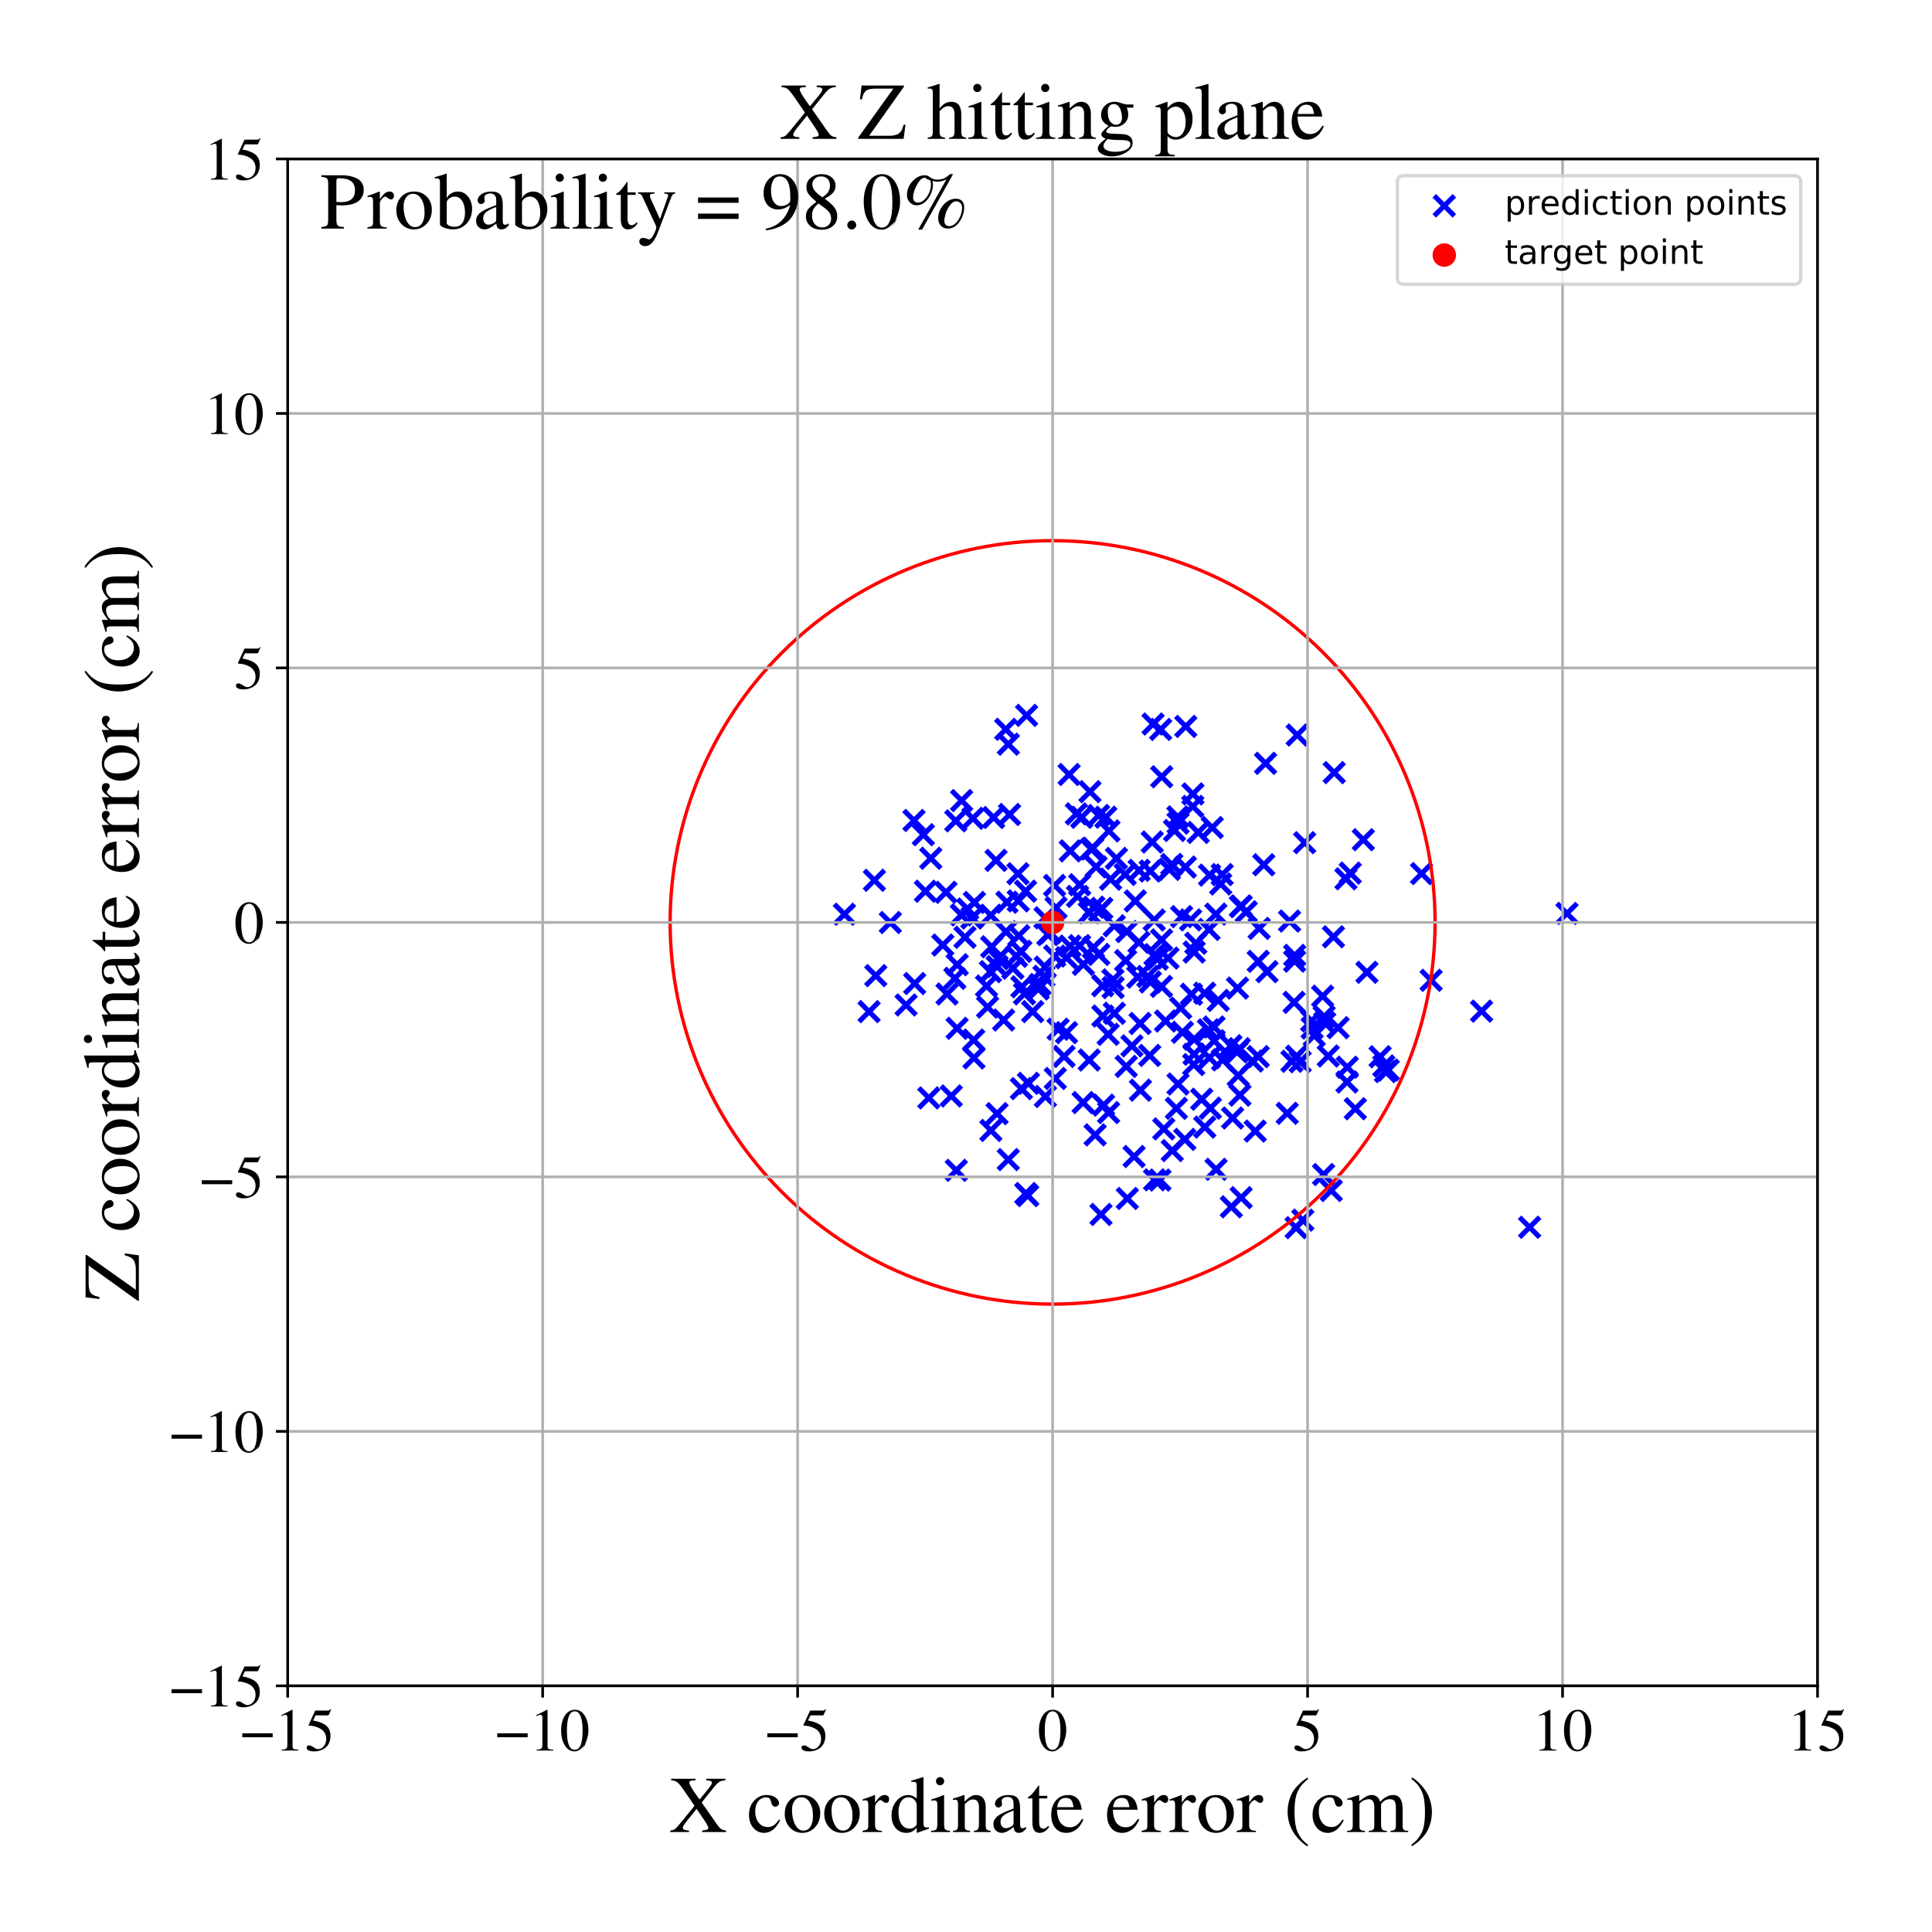<?xml version="1.0" encoding="utf-8" standalone="no"?>
<!DOCTYPE svg PUBLIC "-//W3C//DTD SVG 1.1//EN"
  "http://www.w3.org/Graphics/SVG/1.1/DTD/svg11.dtd">
<!-- Created with matplotlib (https://matplotlib.org/) -->
<svg height="576pt" version="1.1" viewBox="0 0 576 576" width="576pt" xmlns="http://www.w3.org/2000/svg" xmlns:xlink="http://www.w3.org/1999/xlink">
 <defs>
  <style type="text/css">
*{stroke-linecap:butt;stroke-linejoin:round;}
  </style>
 </defs>
 <g id="figure_1">
  <g id="patch_1">
   <path d="M 0 576 
L 576 576 
L 576 0 
L 0 0 
z
" style="fill:#ffffff;"/>
  </g>
  <g id="axes_1">
   <g id="patch_2">
    <path d="M 85.766 502.609 
L 541.875 502.609 
L 541.875 47.391 
L 85.766 47.391 
z
" style="fill:#ffffff;"/>
   </g>
   <g id="PathCollection_1">
    <defs>
     <path d="M -3 3 
L 3 -3 
M -3 -3 
L 3 3 
" id="mc655bcfa75" style="stroke:#0000ff;stroke-width:1.5;"/>
    </defs>
    <g clip-path="url(#p1c004693e9)">
     <use style="fill:#0000ff;stroke:#0000ff;stroke-width:1.5;" x="301.97" xlink:href="#mc655bcfa75" y="288.663"/>
     <use style="fill:#0000ff;stroke:#0000ff;stroke-width:1.5;" x="286.599" xlink:href="#mc655bcfa75" y="272.756"/>
     <use style="fill:#0000ff;stroke:#0000ff;stroke-width:1.5;" x="401.67" xlink:href="#mc655bcfa75" y="318.171"/>
     <use style="fill:#0000ff;stroke:#0000ff;stroke-width:1.5;" x="328.789" xlink:href="#mc655bcfa75" y="302.916"/>
     <use style="fill:#0000ff;stroke:#0000ff;stroke-width:1.5;" x="406.455" xlink:href="#mc655bcfa75" y="250.353"/>
     <use style="fill:#0000ff;stroke:#0000ff;stroke-width:1.5;" x="251.757" xlink:href="#mc655bcfa75" y="272.569"/>
     <use style="fill:#0000ff;stroke:#0000ff;stroke-width:1.5;" x="346.347" xlink:href="#mc655bcfa75" y="231.578"/>
     <use style="fill:#0000ff;stroke:#0000ff;stroke-width:1.5;" x="355.647" xlink:href="#mc655bcfa75" y="236.7"/>
     <use style="fill:#0000ff;stroke:#0000ff;stroke-width:1.5;" x="364.379" xlink:href="#mc655bcfa75" y="260.745"/>
     <use style="fill:#0000ff;stroke:#0000ff;stroke-width:1.5;" x="328.242" xlink:href="#mc655bcfa75" y="362.073"/>
     <use style="fill:#0000ff;stroke:#0000ff;stroke-width:1.5;" x="366.984" xlink:href="#mc655bcfa75" y="311.771"/>
     <use style="fill:#0000ff;stroke:#0000ff;stroke-width:1.5;" x="285.348" xlink:href="#mc655bcfa75" y="306.577"/>
     <use style="fill:#0000ff;stroke:#0000ff;stroke-width:1.5;" x="324.727" xlink:href="#mc655bcfa75" y="316.025"/>
     <use style="fill:#0000ff;stroke:#0000ff;stroke-width:1.5;" x="356.02" xlink:href="#mc655bcfa75" y="309.814"/>
     <use style="fill:#0000ff;stroke:#0000ff;stroke-width:1.5;" x="272.502" xlink:href="#mc655bcfa75" y="244.61"/>
     <use style="fill:#0000ff;stroke:#0000ff;stroke-width:1.5;" x="305.824" xlink:href="#mc655bcfa75" y="355.831"/>
     <use style="fill:#0000ff;stroke:#0000ff;stroke-width:1.5;" x="315.463" xlink:href="#mc655bcfa75" y="306.85"/>
     <use style="fill:#0000ff;stroke:#0000ff;stroke-width:1.5;" x="340.003" xlink:href="#mc655bcfa75" y="325.023"/>
     <use style="fill:#0000ff;stroke:#0000ff;stroke-width:1.5;" x="370.056" xlink:href="#mc655bcfa75" y="270.107"/>
     <use style="fill:#0000ff;stroke:#0000ff;stroke-width:1.5;" x="303.585" xlink:href="#mc655bcfa75" y="268.585"/>
     <use style="fill:#0000ff;stroke:#0000ff;stroke-width:1.5;" x="275.284" xlink:href="#mc655bcfa75" y="248.867"/>
     <use style="fill:#0000ff;stroke:#0000ff;stroke-width:1.5;" x="367.1" xlink:href="#mc655bcfa75" y="359.792"/>
     <use style="fill:#0000ff;stroke:#0000ff;stroke-width:1.5;" x="324.752" xlink:href="#mc655bcfa75" y="272.116"/>
     <use style="fill:#0000ff;stroke:#0000ff;stroke-width:1.5;" x="332.85" xlink:href="#mc655bcfa75" y="255.922"/>
     <use style="fill:#0000ff;stroke:#0000ff;stroke-width:1.5;" x="394.607" xlink:href="#mc655bcfa75" y="350.175"/>
     <use style="fill:#0000ff;stroke:#0000ff;stroke-width:1.5;" x="317.233" xlink:href="#mc655bcfa75" y="314.962"/>
     <use style="fill:#0000ff;stroke:#0000ff;stroke-width:1.5;" x="303.047" xlink:href="#mc655bcfa75" y="285.112"/>
     <use style="fill:#0000ff;stroke:#0000ff;stroke-width:1.5;" x="348.621" xlink:href="#mc655bcfa75" y="259.181"/>
     <use style="fill:#0000ff;stroke:#0000ff;stroke-width:1.5;" x="349.492" xlink:href="#mc655bcfa75" y="343.03"/>
     <use style="fill:#0000ff;stroke:#0000ff;stroke-width:1.5;" x="376.779" xlink:href="#mc655bcfa75" y="257.819"/>
     <use style="fill:#0000ff;stroke:#0000ff;stroke-width:1.5;" x="328.487" xlink:href="#mc655bcfa75" y="270.812"/>
     <use style="fill:#0000ff;stroke:#0000ff;stroke-width:1.5;" x="467.182" xlink:href="#mc655bcfa75" y="272.331"/>
     <use style="fill:#0000ff;stroke:#0000ff;stroke-width:1.5;" x="343.524" xlink:href="#mc655bcfa75" y="251.031"/>
     <use style="fill:#0000ff;stroke:#0000ff;stroke-width:1.5;" x="324.957" xlink:href="#mc655bcfa75" y="236.025"/>
     <use style="fill:#0000ff;stroke:#0000ff;stroke-width:1.5;" x="339.617" xlink:href="#mc655bcfa75" y="259.479"/>
     <use style="fill:#0000ff;stroke:#0000ff;stroke-width:1.5;" x="313.125" xlink:href="#mc655bcfa75" y="278.081"/>
     <use style="fill:#0000ff;stroke:#0000ff;stroke-width:1.5;" x="404.073" xlink:href="#mc655bcfa75" y="330.553"/>
     <use style="fill:#0000ff;stroke:#0000ff;stroke-width:1.5;" x="300.205" xlink:href="#mc655bcfa75" y="268.987"/>
     <use style="fill:#0000ff;stroke:#0000ff;stroke-width:1.5;" x="300.98" xlink:href="#mc655bcfa75" y="242.827"/>
     <use style="fill:#0000ff;stroke:#0000ff;stroke-width:1.5;" x="343.762" xlink:href="#mc655bcfa75" y="215.863"/>
     <use style="fill:#0000ff;stroke:#0000ff;stroke-width:1.5;" x="391.194" xlink:href="#mc655bcfa75" y="306.5"/>
     <use style="fill:#0000ff;stroke:#0000ff;stroke-width:1.5;" x="342.926" xlink:href="#mc655bcfa75" y="259.686"/>
     <use style="fill:#0000ff;stroke:#0000ff;stroke-width:1.5;" x="397.551" xlink:href="#mc655bcfa75" y="279.288"/>
     <use style="fill:#0000ff;stroke:#0000ff;stroke-width:1.5;" x="375.399" xlink:href="#mc655bcfa75" y="276.784"/>
     <use style="fill:#0000ff;stroke:#0000ff;stroke-width:1.5;" x="369.657" xlink:href="#mc655bcfa75" y="326.505"/>
     <use style="fill:#0000ff;stroke:#0000ff;stroke-width:1.5;" x="385.993" xlink:href="#mc655bcfa75" y="284.83"/>
     <use style="fill:#0000ff;stroke:#0000ff;stroke-width:1.5;" x="367.483" xlink:href="#mc655bcfa75" y="333.322"/>
     <use style="fill:#0000ff;stroke:#0000ff;stroke-width:1.5;" x="329.675" xlink:href="#mc655bcfa75" y="243.64"/>
     <use style="fill:#0000ff;stroke:#0000ff;stroke-width:1.5;" x="360.564" xlink:href="#mc655bcfa75" y="315.342"/>
     <use style="fill:#0000ff;stroke:#0000ff;stroke-width:1.5;" x="272.696" xlink:href="#mc655bcfa75" y="293.229"/>
     <use style="fill:#0000ff;stroke:#0000ff;stroke-width:1.5;" x="384.46" xlink:href="#mc655bcfa75" y="274.593"/>
     <use style="fill:#0000ff;stroke:#0000ff;stroke-width:1.5;" x="295.649" xlink:href="#mc655bcfa75" y="282.269"/>
     <use style="fill:#0000ff;stroke:#0000ff;stroke-width:1.5;" x="359.144" xlink:href="#mc655bcfa75" y="296.115"/>
     <use style="fill:#0000ff;stroke:#0000ff;stroke-width:1.5;" x="338.466" xlink:href="#mc655bcfa75" y="268.603"/>
     <use style="fill:#0000ff;stroke:#0000ff;stroke-width:1.5;" x="339.554" xlink:href="#mc655bcfa75" y="280.948"/>
     <use style="fill:#0000ff;stroke:#0000ff;stroke-width:1.5;" x="325.806" xlink:href="#mc655bcfa75" y="252.869"/>
     <use style="fill:#0000ff;stroke:#0000ff;stroke-width:1.5;" x="352.282" xlink:href="#mc655bcfa75" y="273.268"/>
     <use style="fill:#0000ff;stroke:#0000ff;stroke-width:1.5;" x="412.565" xlink:href="#mc655bcfa75" y="317.807"/>
     <use style="fill:#0000ff;stroke:#0000ff;stroke-width:1.5;" x="351.996" xlink:href="#mc655bcfa75" y="300.539"/>
     <use style="fill:#0000ff;stroke:#0000ff;stroke-width:1.5;" x="346.968" xlink:href="#mc655bcfa75" y="336.564"/>
     <use style="fill:#0000ff;stroke:#0000ff;stroke-width:1.5;" x="344.112" xlink:href="#mc655bcfa75" y="274.272"/>
     <use style="fill:#0000ff;stroke:#0000ff;stroke-width:1.5;" x="312.398" xlink:href="#mc655bcfa75" y="278.631"/>
     <use style="fill:#0000ff;stroke:#0000ff;stroke-width:1.5;" x="290.055" xlink:href="#mc655bcfa75" y="243.966"/>
     <use style="fill:#0000ff;stroke:#0000ff;stroke-width:1.5;" x="371.553" xlink:href="#mc655bcfa75" y="271.833"/>
     <use style="fill:#0000ff;stroke:#0000ff;stroke-width:1.5;" x="398.939" xlink:href="#mc655bcfa75" y="306.385"/>
     <use style="fill:#0000ff;stroke:#0000ff;stroke-width:1.5;" x="345.013" xlink:href="#mc655bcfa75" y="285.95"/>
     <use style="fill:#0000ff;stroke:#0000ff;stroke-width:1.5;" x="386.411" xlink:href="#mc655bcfa75" y="366.015"/>
     <use style="fill:#0000ff;stroke:#0000ff;stroke-width:1.5;" x="377.742" xlink:href="#mc655bcfa75" y="289.689"/>
     <use style="fill:#0000ff;stroke:#0000ff;stroke-width:1.5;" x="362.555" xlink:href="#mc655bcfa75" y="348.617"/>
     <use style="fill:#0000ff;stroke:#0000ff;stroke-width:1.5;" x="290.368" xlink:href="#mc655bcfa75" y="315.41"/>
     <use style="fill:#0000ff;stroke:#0000ff;stroke-width:1.5;" x="314.618" xlink:href="#mc655bcfa75" y="321.53"/>
     <use style="fill:#0000ff;stroke:#0000ff;stroke-width:1.5;" x="456.028" xlink:href="#mc655bcfa75" y="365.894"/>
     <use style="fill:#0000ff;stroke:#0000ff;stroke-width:1.5;" x="361.944" xlink:href="#mc655bcfa75" y="306.184"/>
     <use style="fill:#0000ff;stroke:#0000ff;stroke-width:1.5;" x="317.969" xlink:href="#mc655bcfa75" y="307.868"/>
     <use style="fill:#0000ff;stroke:#0000ff;stroke-width:1.5;" x="394.322" xlink:href="#mc655bcfa75" y="296.996"/>
     <use style="fill:#0000ff;stroke:#0000ff;stroke-width:1.5;" x="321.254" xlink:href="#mc655bcfa75" y="267.242"/>
     <use style="fill:#0000ff;stroke:#0000ff;stroke-width:1.5;" x="387.629" xlink:href="#mc655bcfa75" y="316.549"/>
     <use style="fill:#0000ff;stroke:#0000ff;stroke-width:1.5;" x="346.035" xlink:href="#mc655bcfa75" y="217.47"/>
     <use style="fill:#0000ff;stroke:#0000ff;stroke-width:1.5;" x="426.67" xlink:href="#mc655bcfa75" y="292.265"/>
     <use style="fill:#0000ff;stroke:#0000ff;stroke-width:1.5;" x="299.216" xlink:href="#mc655bcfa75" y="304.102"/>
     <use style="fill:#0000ff;stroke:#0000ff;stroke-width:1.5;" x="304.513" xlink:href="#mc655bcfa75" y="324.552"/>
     <use style="fill:#0000ff;stroke:#0000ff;stroke-width:1.5;" x="413.057" xlink:href="#mc655bcfa75" y="319.48"/>
     <use style="fill:#0000ff;stroke:#0000ff;stroke-width:1.5;" x="388.962" xlink:href="#mc655bcfa75" y="251.24"/>
     <use style="fill:#0000ff;stroke:#0000ff;stroke-width:1.5;" x="330.507" xlink:href="#mc655bcfa75" y="331.706"/>
     <use style="fill:#0000ff;stroke:#0000ff;stroke-width:1.5;" x="327.827" xlink:href="#mc655bcfa75" y="271.506"/>
     <use style="fill:#0000ff;stroke:#0000ff;stroke-width:1.5;" x="441.71" xlink:href="#mc655bcfa75" y="301.456"/>
     <use style="fill:#0000ff;stroke:#0000ff;stroke-width:1.5;" x="360.851" xlink:href="#mc655bcfa75" y="330.384"/>
     <use style="fill:#0000ff;stroke:#0000ff;stroke-width:1.5;" x="336.096" xlink:href="#mc655bcfa75" y="357.306"/>
     <use style="fill:#0000ff;stroke:#0000ff;stroke-width:1.5;" x="306.606" xlink:href="#mc655bcfa75" y="322.983"/>
     <use style="fill:#0000ff;stroke:#0000ff;stroke-width:1.5;" x="314.834" xlink:href="#mc655bcfa75" y="270.637"/>
     <use style="fill:#0000ff;stroke:#0000ff;stroke-width:1.5;" x="299.843" xlink:href="#mc655bcfa75" y="217.437"/>
     <use style="fill:#0000ff;stroke:#0000ff;stroke-width:1.5;" x="346.265" xlink:href="#mc655bcfa75" y="294.083"/>
     <use style="fill:#0000ff;stroke:#0000ff;stroke-width:1.5;" x="297.48" xlink:href="#mc655bcfa75" y="285.834"/>
     <use style="fill:#0000ff;stroke:#0000ff;stroke-width:1.5;" x="368.954" xlink:href="#mc655bcfa75" y="294.587"/>
     <use style="fill:#0000ff;stroke:#0000ff;stroke-width:1.5;" x="329.02" xlink:href="#mc655bcfa75" y="329.477"/>
     <use style="fill:#0000ff;stroke:#0000ff;stroke-width:1.5;" x="289.748" xlink:href="#mc655bcfa75" y="273.69"/>
     <use style="fill:#0000ff;stroke:#0000ff;stroke-width:1.5;" x="304.659" xlink:href="#mc655bcfa75" y="294.207"/>
     <use style="fill:#0000ff;stroke:#0000ff;stroke-width:1.5;" x="284.95" xlink:href="#mc655bcfa75" y="244.725"/>
     <use style="fill:#0000ff;stroke:#0000ff;stroke-width:1.5;" x="335.93" xlink:href="#mc655bcfa75" y="277.727"/>
     <use style="fill:#0000ff;stroke:#0000ff;stroke-width:1.5;" x="282.337" xlink:href="#mc655bcfa75" y="296.353"/>
     <use style="fill:#0000ff;stroke:#0000ff;stroke-width:1.5;" x="354.966" xlink:href="#mc655bcfa75" y="274.255"/>
     <use style="fill:#0000ff;stroke:#0000ff;stroke-width:1.5;" x="304.346" xlink:href="#mc655bcfa75" y="283.637"/>
     <use style="fill:#0000ff;stroke:#0000ff;stroke-width:1.5;" x="259.11" xlink:href="#mc655bcfa75" y="301.601"/>
     <use style="fill:#0000ff;stroke:#0000ff;stroke-width:1.5;" x="337.468" xlink:href="#mc655bcfa75" y="311.812"/>
     <use style="fill:#0000ff;stroke:#0000ff;stroke-width:1.5;" x="331.862" xlink:href="#mc655bcfa75" y="294.431"/>
     <use style="fill:#0000ff;stroke:#0000ff;stroke-width:1.5;" x="395.994" xlink:href="#mc655bcfa75" y="314.836"/>
     <use style="fill:#0000ff;stroke:#0000ff;stroke-width:1.5;" x="353.521" xlink:href="#mc655bcfa75" y="216.574"/>
     <use style="fill:#0000ff;stroke:#0000ff;stroke-width:1.5;" x="326.499" xlink:href="#mc655bcfa75" y="338.351"/>
     <use style="fill:#0000ff;stroke:#0000ff;stroke-width:1.5;" x="296.229" xlink:href="#mc655bcfa75" y="243.719"/>
     <use style="fill:#0000ff;stroke:#0000ff;stroke-width:1.5;" x="383.764" xlink:href="#mc655bcfa75" y="331.921"/>
     <use style="fill:#0000ff;stroke:#0000ff;stroke-width:1.5;" x="303.499" xlink:href="#mc655bcfa75" y="260.494"/>
     <use style="fill:#0000ff;stroke:#0000ff;stroke-width:1.5;" x="355.211" xlink:href="#mc655bcfa75" y="296.43"/>
     <use style="fill:#0000ff;stroke:#0000ff;stroke-width:1.5;" x="327.533" xlink:href="#mc655bcfa75" y="243.12"/>
     <use style="fill:#0000ff;stroke:#0000ff;stroke-width:1.5;" x="615.798" xlink:href="#mc655bcfa75" y="208.539"/>
     <use style="fill:#0000ff;stroke:#0000ff;stroke-width:1.5;" x="327.59" xlink:href="#mc655bcfa75" y="284.553"/>
     <use style="fill:#0000ff;stroke:#0000ff;stroke-width:1.5;" x="401.267" xlink:href="#mc655bcfa75" y="262.002"/>
     <use style="fill:#0000ff;stroke:#0000ff;stroke-width:1.5;" x="332.195" xlink:href="#mc655bcfa75" y="276.009"/>
     <use style="fill:#0000ff;stroke:#0000ff;stroke-width:1.5;" x="295.398" xlink:href="#mc655bcfa75" y="272.866"/>
     <use style="fill:#0000ff;stroke:#0000ff;stroke-width:1.5;" x="319.092" xlink:href="#mc655bcfa75" y="253.679"/>
     <use style="fill:#0000ff;stroke:#0000ff;stroke-width:1.5;" x="330.607" xlink:href="#mc655bcfa75" y="247.727"/>
     <use style="fill:#0000ff;stroke:#0000ff;stroke-width:1.5;" x="357.228" xlink:href="#mc655bcfa75" y="248.173"/>
     <use style="fill:#0000ff;stroke:#0000ff;stroke-width:1.5;" x="401.589" xlink:href="#mc655bcfa75" y="322.59"/>
     <use style="fill:#0000ff;stroke:#0000ff;stroke-width:1.5;" x="300.63" xlink:href="#mc655bcfa75" y="221.871"/>
     <use style="fill:#0000ff;stroke:#0000ff;stroke-width:1.5;" x="385.806" xlink:href="#mc655bcfa75" y="298.84"/>
     <use style="fill:#0000ff;stroke:#0000ff;stroke-width:1.5;" x="360.275" xlink:href="#mc655bcfa75" y="307.034"/>
     <use style="fill:#0000ff;stroke:#0000ff;stroke-width:1.5;" x="386.57" xlink:href="#mc655bcfa75" y="314.886"/>
     <use style="fill:#0000ff;stroke:#0000ff;stroke-width:1.5;" x="368.827" xlink:href="#mc655bcfa75" y="313.595"/>
     <use style="fill:#0000ff;stroke:#0000ff;stroke-width:1.5;" x="351.166" xlink:href="#mc655bcfa75" y="243.547"/>
     <use style="fill:#0000ff;stroke:#0000ff;stroke-width:1.5;" x="294.434" xlink:href="#mc655bcfa75" y="300.237"/>
     <use style="fill:#0000ff;stroke:#0000ff;stroke-width:1.5;" x="326.103" xlink:href="#mc655bcfa75" y="270.464"/>
     <use style="fill:#0000ff;stroke:#0000ff;stroke-width:1.5;" x="411.456" xlink:href="#mc655bcfa75" y="315.057"/>
     <use style="fill:#0000ff;stroke:#0000ff;stroke-width:1.5;" x="318.733" xlink:href="#mc655bcfa75" y="230.908"/>
     <use style="fill:#0000ff;stroke:#0000ff;stroke-width:1.5;" x="362.486" xlink:href="#mc655bcfa75" y="272.541"/>
     <use style="fill:#0000ff;stroke:#0000ff;stroke-width:1.5;" x="319.034" xlink:href="#mc655bcfa75" y="282.069"/>
     <use style="fill:#0000ff;stroke:#0000ff;stroke-width:1.5;" x="394.937" xlink:href="#mc655bcfa75" y="304.958"/>
     <use style="fill:#0000ff;stroke:#0000ff;stroke-width:1.5;" x="423.82" xlink:href="#mc655bcfa75" y="260.45"/>
     <use style="fill:#0000ff;stroke:#0000ff;stroke-width:1.5;" x="-1" xlink:href="#mc655bcfa75" y="358.044"/>
     <use style="fill:#0000ff;stroke:#0000ff;stroke-width:1.5;" x="-1" xlink:href="#mc655bcfa75" y="357.288"/>
     <use style="fill:#0000ff;stroke:#0000ff;stroke-width:1.5;" x="281.083" xlink:href="#mc655bcfa75" y="281.752"/>
     <use style="fill:#0000ff;stroke:#0000ff;stroke-width:1.5;" x="265.442" xlink:href="#mc655bcfa75" y="275.037"/>
     <use style="fill:#0000ff;stroke:#0000ff;stroke-width:1.5;" x="288.509" xlink:href="#mc655bcfa75" y="271.013"/>
     <use style="fill:#0000ff;stroke:#0000ff;stroke-width:1.5;" x="375.127" xlink:href="#mc655bcfa75" y="286.608"/>
     <use style="fill:#0000ff;stroke:#0000ff;stroke-width:1.5;" x="310.086" xlink:href="#mc655bcfa75" y="293.528"/>
     <use style="fill:#0000ff;stroke:#0000ff;stroke-width:1.5;" x="345.822" xlink:href="#mc655bcfa75" y="351.819"/>
     <use style="fill:#0000ff;stroke:#0000ff;stroke-width:1.5;" x="314.451" xlink:href="#mc655bcfa75" y="285.029"/>
     <use style="fill:#0000ff;stroke:#0000ff;stroke-width:1.5;" x="385.973" xlink:href="#mc655bcfa75" y="286.553"/>
     <use style="fill:#0000ff;stroke:#0000ff;stroke-width:1.5;" x="275.902" xlink:href="#mc655bcfa75" y="265.713"/>
     <use style="fill:#0000ff;stroke:#0000ff;stroke-width:1.5;" x="331.097" xlink:href="#mc655bcfa75" y="262.13"/>
     <use style="fill:#0000ff;stroke:#0000ff;stroke-width:1.5;" x="320.905" xlink:href="#mc655bcfa75" y="242.646"/>
     <use style="fill:#0000ff;stroke:#0000ff;stroke-width:1.5;" x="303.735" xlink:href="#mc655bcfa75" y="278.971"/>
     <use style="fill:#0000ff;stroke:#0000ff;stroke-width:1.5;" x="290.283" xlink:href="#mc655bcfa75" y="310.074"/>
     <use style="fill:#0000ff;stroke:#0000ff;stroke-width:1.5;" x="339.9" xlink:href="#mc655bcfa75" y="305.132"/>
     <use style="fill:#0000ff;stroke:#0000ff;stroke-width:1.5;" x="369.795" xlink:href="#mc655bcfa75" y="270.27"/>
     <use style="fill:#0000ff;stroke:#0000ff;stroke-width:1.5;" x="386.738" xlink:href="#mc655bcfa75" y="219.133"/>
     <use style="fill:#0000ff;stroke:#0000ff;stroke-width:1.5;" x="300.608" xlink:href="#mc655bcfa75" y="345.712"/>
     <use style="fill:#0000ff;stroke:#0000ff;stroke-width:1.5;" x="359.188" xlink:href="#mc655bcfa75" y="336.03"/>
     <use style="fill:#0000ff;stroke:#0000ff;stroke-width:1.5;" x="397.782" xlink:href="#mc655bcfa75" y="230.343"/>
     <use style="fill:#0000ff;stroke:#0000ff;stroke-width:1.5;" x="351.213" xlink:href="#mc655bcfa75" y="323.179"/>
     <use style="fill:#0000ff;stroke:#0000ff;stroke-width:1.5;" x="342.759" xlink:href="#mc655bcfa75" y="314.656"/>
     <use style="fill:#0000ff;stroke:#0000ff;stroke-width:1.5;" x="353.239" xlink:href="#mc655bcfa75" y="339.699"/>
     <use style="fill:#0000ff;stroke:#0000ff;stroke-width:1.5;" x="297.275" xlink:href="#mc655bcfa75" y="288.158"/>
     <use style="fill:#0000ff;stroke:#0000ff;stroke-width:1.5;" x="295.416" xlink:href="#mc655bcfa75" y="337.032"/>
     <use style="fill:#0000ff;stroke:#0000ff;stroke-width:1.5;" x="346.306" xlink:href="#mc655bcfa75" y="280.215"/>
     <use style="fill:#0000ff;stroke:#0000ff;stroke-width:1.5;" x="328.754" xlink:href="#mc655bcfa75" y="293.879"/>
     <use style="fill:#0000ff;stroke:#0000ff;stroke-width:1.5;" x="377.309" xlink:href="#mc655bcfa75" y="227.574"/>
     <use style="fill:#0000ff;stroke:#0000ff;stroke-width:1.5;" x="295.285" xlink:href="#mc655bcfa75" y="289.691"/>
     <use style="fill:#0000ff;stroke:#0000ff;stroke-width:1.5;" x="358.264" xlink:href="#mc655bcfa75" y="327.716"/>
     <use style="fill:#0000ff;stroke:#0000ff;stroke-width:1.5;" x="373.376" xlink:href="#mc655bcfa75" y="316.339"/>
     <use style="fill:#0000ff;stroke:#0000ff;stroke-width:1.5;" x="307.88" xlink:href="#mc655bcfa75" y="301.598"/>
     <use style="fill:#0000ff;stroke:#0000ff;stroke-width:1.5;" x="296.953" xlink:href="#mc655bcfa75" y="256.512"/>
     <use style="fill:#0000ff;stroke:#0000ff;stroke-width:1.5;" x="311.548" xlink:href="#mc655bcfa75" y="273.621"/>
     <use style="fill:#0000ff;stroke:#0000ff;stroke-width:1.5;" x="370.033" xlink:href="#mc655bcfa75" y="357.065"/>
     <use style="fill:#0000ff;stroke:#0000ff;stroke-width:1.5;" x="309.529" xlink:href="#mc655bcfa75" y="294.845"/>
     <use style="fill:#0000ff;stroke:#0000ff;stroke-width:1.5;" x="322.914" xlink:href="#mc655bcfa75" y="328.716"/>
     <use style="fill:#0000ff;stroke:#0000ff;stroke-width:1.5;" x="391.819" xlink:href="#mc655bcfa75" y="308.752"/>
     <use style="fill:#0000ff;stroke:#0000ff;stroke-width:1.5;" x="385.17" xlink:href="#mc655bcfa75" y="316.409"/>
     <use style="fill:#0000ff;stroke:#0000ff;stroke-width:1.5;" x="311.672" xlink:href="#mc655bcfa75" y="326.896"/>
     <use style="fill:#0000ff;stroke:#0000ff;stroke-width:1.5;" x="360.463" xlink:href="#mc655bcfa75" y="277.106"/>
     <use style="fill:#0000ff;stroke:#0000ff;stroke-width:1.5;" x="325.991" xlink:href="#mc655bcfa75" y="282.489"/>
     <use style="fill:#0000ff;stroke:#0000ff;stroke-width:1.5;" x="294.114" xlink:href="#mc655bcfa75" y="293.973"/>
     <use style="fill:#0000ff;stroke:#0000ff;stroke-width:1.5;" x="286.695" xlink:href="#mc655bcfa75" y="238.679"/>
     <use style="fill:#0000ff;stroke:#0000ff;stroke-width:1.5;" x="285.37" xlink:href="#mc655bcfa75" y="287.611"/>
     <use style="fill:#0000ff;stroke:#0000ff;stroke-width:1.5;" x="353.389" xlink:href="#mc655bcfa75" y="258.502"/>
     <use style="fill:#0000ff;stroke:#0000ff;stroke-width:1.5;" x="322.99" xlink:href="#mc655bcfa75" y="287.51"/>
     <use style="fill:#0000ff;stroke:#0000ff;stroke-width:1.5;" x="277.499" xlink:href="#mc655bcfa75" y="255.882"/>
     <use style="fill:#0000ff;stroke:#0000ff;stroke-width:1.5;" x="335.452" xlink:href="#mc655bcfa75" y="260.696"/>
     <use style="fill:#0000ff;stroke:#0000ff;stroke-width:1.5;" x="331.795" xlink:href="#mc655bcfa75" y="292.127"/>
     <use style="fill:#0000ff;stroke:#0000ff;stroke-width:1.5;" x="352.527" xlink:href="#mc655bcfa75" y="307.758"/>
     <use style="fill:#0000ff;stroke:#0000ff;stroke-width:1.5;" x="396.897" xlink:href="#mc655bcfa75" y="354.938"/>
     <use style="fill:#0000ff;stroke:#0000ff;stroke-width:1.5;" x="348.218" xlink:href="#mc655bcfa75" y="285.639"/>
     <use style="fill:#0000ff;stroke:#0000ff;stroke-width:1.5;" x="317.952" xlink:href="#mc655bcfa75" y="285.536"/>
     <use style="fill:#0000ff;stroke:#0000ff;stroke-width:1.5;" x="369.489" xlink:href="#mc655bcfa75" y="312.651"/>
     <use style="fill:#0000ff;stroke:#0000ff;stroke-width:1.5;" x="276.919" xlink:href="#mc655bcfa75" y="327.329"/>
     <use style="fill:#0000ff;stroke:#0000ff;stroke-width:1.5;" x="402.555" xlink:href="#mc655bcfa75" y="260.293"/>
     <use style="fill:#0000ff;stroke:#0000ff;stroke-width:1.5;" x="305.448" xlink:href="#mc655bcfa75" y="296.3"/>
     <use style="fill:#0000ff;stroke:#0000ff;stroke-width:1.5;" x="355.99" xlink:href="#mc655bcfa75" y="314.297"/>
     <use style="fill:#0000ff;stroke:#0000ff;stroke-width:1.5;" x="349.347" xlink:href="#mc655bcfa75" y="257.727"/>
     <use style="fill:#0000ff;stroke:#0000ff;stroke-width:1.5;" x="374.221" xlink:href="#mc655bcfa75" y="337.218"/>
     <use style="fill:#0000ff;stroke:#0000ff;stroke-width:1.5;" x="299.923" xlink:href="#mc655bcfa75" y="277.777"/>
     <use style="fill:#0000ff;stroke:#0000ff;stroke-width:1.5;" x="284.681" xlink:href="#mc655bcfa75" y="291.672"/>
     <use style="fill:#0000ff;stroke:#0000ff;stroke-width:1.5;" x="314.412" xlink:href="#mc655bcfa75" y="263.971"/>
     <use style="fill:#0000ff;stroke:#0000ff;stroke-width:1.5;" x="356.022" xlink:href="#mc655bcfa75" y="283.837"/>
     <use style="fill:#0000ff;stroke:#0000ff;stroke-width:1.5;" x="306.407" xlink:href="#mc655bcfa75" y="356.448"/>
     <use style="fill:#0000ff;stroke:#0000ff;stroke-width:1.5;" x="355.892" xlink:href="#mc655bcfa75" y="317.388"/>
     <use style="fill:#0000ff;stroke:#0000ff;stroke-width:1.5;" x="322.486" xlink:href="#mc655bcfa75" y="243.666"/>
     <use style="fill:#0000ff;stroke:#0000ff;stroke-width:1.5;" x="305.758" xlink:href="#mc655bcfa75" y="265.691"/>
     <use style="fill:#0000ff;stroke:#0000ff;stroke-width:1.5;" x="283.611" xlink:href="#mc655bcfa75" y="326.749"/>
     <use style="fill:#0000ff;stroke:#0000ff;stroke-width:1.5;" x="339.199" xlink:href="#mc655bcfa75" y="291.303"/>
     <use style="fill:#0000ff;stroke:#0000ff;stroke-width:1.5;" x="287.698" xlink:href="#mc655bcfa75" y="279.435"/>
     <use style="fill:#0000ff;stroke:#0000ff;stroke-width:1.5;" x="325.297" xlink:href="#mc655bcfa75" y="253.125"/>
     <use style="fill:#0000ff;stroke:#0000ff;stroke-width:1.5;" x="261.101" xlink:href="#mc655bcfa75" y="290.864"/>
     <use style="fill:#0000ff;stroke:#0000ff;stroke-width:1.5;" x="360.608" xlink:href="#mc655bcfa75" y="260.898"/>
     <use style="fill:#0000ff;stroke:#0000ff;stroke-width:1.5;" x="361.418" xlink:href="#mc655bcfa75" y="246.731"/>
     <use style="fill:#0000ff;stroke:#0000ff;stroke-width:1.5;" x="350.715" xlink:href="#mc655bcfa75" y="330.436"/>
     <use style="fill:#0000ff;stroke:#0000ff;stroke-width:1.5;" x="342.208" xlink:href="#mc655bcfa75" y="291.12"/>
     <use style="fill:#0000ff;stroke:#0000ff;stroke-width:1.5;" x="356.526" xlink:href="#mc655bcfa75" y="281.221"/>
     <use style="fill:#0000ff;stroke:#0000ff;stroke-width:1.5;" x="344.333" xlink:href="#mc655bcfa75" y="284.618"/>
     <use style="fill:#0000ff;stroke:#0000ff;stroke-width:1.5;" x="361.977" xlink:href="#mc655bcfa75" y="310.298"/>
     <use style="fill:#0000ff;stroke:#0000ff;stroke-width:1.5;" x="363.202" xlink:href="#mc655bcfa75" y="298.255"/>
     <use style="fill:#0000ff;stroke:#0000ff;stroke-width:1.5;" x="394.767" xlink:href="#mc655bcfa75" y="303.068"/>
     <use style="fill:#0000ff;stroke:#0000ff;stroke-width:1.5;" x="350.17" xlink:href="#mc655bcfa75" y="247.601"/>
     <use style="fill:#0000ff;stroke:#0000ff;stroke-width:1.5;" x="375.122" xlink:href="#mc655bcfa75" y="315.018"/>
     <use style="fill:#0000ff;stroke:#0000ff;stroke-width:1.5;" x="369.161" xlink:href="#mc655bcfa75" y="320.646"/>
     <use style="fill:#0000ff;stroke:#0000ff;stroke-width:1.5;" x="391.058" xlink:href="#mc655bcfa75" y="304.346"/>
     <use style="fill:#0000ff;stroke:#0000ff;stroke-width:1.5;" x="413.884" xlink:href="#mc655bcfa75" y="319.021"/>
     <use style="fill:#0000ff;stroke:#0000ff;stroke-width:1.5;" x="388.422" xlink:href="#mc655bcfa75" y="363.764"/>
     <use style="fill:#0000ff;stroke:#0000ff;stroke-width:1.5;" x="407.53" xlink:href="#mc655bcfa75" y="289.878"/>
     <use style="fill:#0000ff;stroke:#0000ff;stroke-width:1.5;" x="321.857" xlink:href="#mc655bcfa75" y="281.934"/>
     <use style="fill:#0000ff;stroke:#0000ff;stroke-width:1.5;" x="335.768" xlink:href="#mc655bcfa75" y="317.937"/>
     <use style="fill:#0000ff;stroke:#0000ff;stroke-width:1.5;" x="311.247" xlink:href="#mc655bcfa75" y="291.068"/>
     <use style="fill:#0000ff;stroke:#0000ff;stroke-width:1.5;" x="330.386" xlink:href="#mc655bcfa75" y="308.367"/>
     <use style="fill:#0000ff;stroke:#0000ff;stroke-width:1.5;" x="342.969" xlink:href="#mc655bcfa75" y="292.753"/>
     <use style="fill:#0000ff;stroke:#0000ff;stroke-width:1.5;" x="297.25" xlink:href="#mc655bcfa75" y="332.01"/>
     <use style="fill:#0000ff;stroke:#0000ff;stroke-width:1.5;" x="321.895" xlink:href="#mc655bcfa75" y="263.766"/>
     <use style="fill:#0000ff;stroke:#0000ff;stroke-width:1.5;" x="311.622" xlink:href="#mc655bcfa75" y="288.342"/>
     <use style="fill:#0000ff;stroke:#0000ff;stroke-width:1.5;" x="338.107" xlink:href="#mc655bcfa75" y="344.801"/>
     <use style="fill:#0000ff;stroke:#0000ff;stroke-width:1.5;" x="335.59" xlink:href="#mc655bcfa75" y="286.379"/>
     <use style="fill:#0000ff;stroke:#0000ff;stroke-width:1.5;" x="351.229" xlink:href="#mc655bcfa75" y="245.404"/>
     <use style="fill:#0000ff;stroke:#0000ff;stroke-width:1.5;" x="344.222" xlink:href="#mc655bcfa75" y="351.753"/>
     <use style="fill:#0000ff;stroke:#0000ff;stroke-width:1.5;" x="355.606" xlink:href="#mc655bcfa75" y="240.426"/>
     <use style="fill:#0000ff;stroke:#0000ff;stroke-width:1.5;" x="285.112" xlink:href="#mc655bcfa75" y="348.92"/>
     <use style="fill:#0000ff;stroke:#0000ff;stroke-width:1.5;" x="347.491" xlink:href="#mc655bcfa75" y="304.401"/>
     <use style="fill:#0000ff;stroke:#0000ff;stroke-width:1.5;" x="332.22" xlink:href="#mc655bcfa75" y="302.092"/>
     <use style="fill:#0000ff;stroke:#0000ff;stroke-width:1.5;" x="260.691" xlink:href="#mc655bcfa75" y="262.443"/>
     <use style="fill:#0000ff;stroke:#0000ff;stroke-width:1.5;" x="290.507" xlink:href="#mc655bcfa75" y="269.053"/>
     <use style="fill:#0000ff;stroke:#0000ff;stroke-width:1.5;" x="363.924" xlink:href="#mc655bcfa75" y="263.556"/>
     <use style="fill:#0000ff;stroke:#0000ff;stroke-width:1.5;" x="282.023" xlink:href="#mc655bcfa75" y="266.029"/>
     <use style="fill:#0000ff;stroke:#0000ff;stroke-width:1.5;" x="364.503" xlink:href="#mc655bcfa75" y="315.989"/>
     <use style="fill:#0000ff;stroke:#0000ff;stroke-width:1.5;" x="326.778" xlink:href="#mc655bcfa75" y="258.446"/>
     <use style="fill:#0000ff;stroke:#0000ff;stroke-width:1.5;" x="306.068" xlink:href="#mc655bcfa75" y="213.282"/>
     <use style="fill:#0000ff;stroke:#0000ff;stroke-width:1.5;" x="270.137" xlink:href="#mc655bcfa75" y="299.617"/>
    </g>
   </g>
   <g id="PathCollection_2">
    <defs>
     <path d="M 0 3 
C 0.796 3 1.559 2.684 2.121 2.121 
C 2.684 1.559 3 0.796 3 0 
C 3 -0.796 2.684 -1.559 2.121 -2.121 
C 1.559 -2.684 0.796 -3 0 -3 
C -0.796 -3 -1.559 -2.684 -2.121 -2.121 
C -2.684 -1.559 -3 -0.796 -3 0 
C -3 0.796 -2.684 1.559 -2.121 2.121 
C -1.559 2.684 -0.796 3 0 3 
z
" id="m06dc43b99a" style="stroke:#ff0000;"/>
    </defs>
    <g clip-path="url(#p1c004693e9)">
     <use style="fill:#ff0000;stroke:#ff0000;" x="313.82" xlink:href="#m06dc43b99a" y="275"/>
    </g>
   </g>
   <g id="patch_3">
    <path clip-path="url(#p1c004693e9)" d="M 313.82 388.805 
C 344.061 388.805 373.067 376.814 394.45 355.472 
C 415.833 334.131 427.848 305.181 427.848 275 
C 427.848 244.819 415.833 215.869 394.45 194.528 
C 373.067 173.186 344.061 161.195 313.82 161.195 
C 283.58 161.195 254.574 173.186 233.191 194.528 
C 211.808 215.869 199.793 244.819 199.793 275 
C 199.793 305.181 211.808 334.131 233.191 355.472 
C 254.574 376.814 283.58 388.805 313.82 388.805 
z
" style="fill:none;stroke:#ff0000;stroke-linejoin:miter;"/>
   </g>
   <g id="matplotlib.axis_1">
    <g id="xtick_1">
     <g id="line2d_1">
      <path clip-path="url(#p1c004693e9)" d="M 85.766 502.609 
L 85.766 47.391 
" style="fill:none;stroke:#b0b0b0;stroke-linecap:square;stroke-width:0.8;"/>
     </g>
     <g id="line2d_2">
      <defs>
       <path d="M 0 0 
L 0 3.5 
" id="m9aa608e2b3" style="stroke:#000000;stroke-width:0.8;"/>
      </defs>
      <g>
       <use style="stroke:#000000;stroke-width:0.8;" x="85.766" xlink:href="#m9aa608e2b3" y="502.609"/>
      </g>
     </g>
     <g id="text_1">
      <!-- −15 -->
      <defs>
       <path d="M 3 22 
L 3 28.594 
L 53.406 28.594 
L 53.406 22 
z
" id="FreeSerif-8722"/>
       <path d="M 18.297 59.297 
Q 16.5 59.297 11.094 57.094 
L 11.094 58.5 
L 29.094 67.594 
L 29.906 67.406 
L 29.906 7.406 
Q 29.906 3.797 31.703 2.688 
Q 33.5 1.594 39.406 1.5 
L 39.406 0 
L 11.797 0 
L 11.797 1.5 
Q 17.406 1.703 19.344 3.141 
Q 21.297 4.594 21.297 9.297 
L 21.297 54.594 
Q 21.297 59.297 18.297 59.297 
z
" id="FreeSerif-49"/>
       <path d="M 35.703 19.406 
Q 35.703 24.703 33.344 28.797 
Q 31 32.906 27.641 35.156 
Q 24.297 37.406 20.141 38.844 
Q 16 40.297 12.953 40.75 
Q 9.906 41.203 7.594 41.203 
Q 6.406 41.203 6.406 42 
Q 6.406 42.297 6.5 42.5 
L 17.406 66.203 
L 38.297 66.203 
Q 39.906 66.203 40.844 66.703 
Q 41.797 67.203 42.906 68.797 
L 43.797 68.094 
L 40 59.203 
Q 39.594 58.297 37.703 58.297 
L 18.094 58.297 
L 13.906 49.797 
Q 28.5 47.203 35.594 41.344 
Q 42.703 35.5 42.703 24.203 
Q 42.703 18.297 40.844 13.688 
Q 39 9.094 36.141 6.297 
Q 33.297 3.5 29.547 1.703 
Q 25.797 -0.094 22.344 -0.75 
Q 18.906 -1.406 15.406 -1.406 
Q 9.797 -1.406 6.5 0.25 
Q 3.203 1.906 3.203 4.797 
Q 3.203 8.5 7.5 8.5 
Q 10.297 8.5 14.75 5.391 
Q 19.203 2.297 21.797 2.297 
Q 27.703 2.297 31.703 7.25 
Q 35.703 12.203 35.703 19.406 
z
" id="FreeSerif-53"/>
      </defs>
      <g transform="translate(71.689 521.903)scale(0.18 -0.18)">
       <use xlink:href="#FreeSerif-8722"/>
       <use x="56.4" xlink:href="#FreeSerif-49"/>
       <use x="106.4" xlink:href="#FreeSerif-53"/>
      </g>
     </g>
    </g>
    <g id="xtick_2">
     <g id="line2d_3">
      <path clip-path="url(#p1c004693e9)" d="M 161.784 502.609 
L 161.784 47.391 
" style="fill:none;stroke:#b0b0b0;stroke-linecap:square;stroke-width:0.8;"/>
     </g>
     <g id="line2d_4">
      <g>
       <use style="stroke:#000000;stroke-width:0.8;" x="161.784" xlink:href="#m9aa608e2b3" y="502.609"/>
      </g>
     </g>
     <g id="text_2">
      <!-- −10 -->
      <defs>
       <path d="M 47.594 17.797 
Q 35.203 -1.406 25 -1.406 
Q 14.797 -1.406 8.594 8.391 
Q 2.406 18.203 2.406 33.594 
Q 2.406 48.094 8.594 57.844 
Q 14.797 67.594 25.406 67.594 
Q 35.203 67.594 41.391 58 
Q 47.594 48.406 47.594 33 
Q 47.594 17.797 35.203 -1.406 
z
M 25.094 65 
Q 12 65 12 32.703 
Q 12 1.203 25 1.203 
Q 38 1.203 38 32.797 
Q 38 48.5 34.703 56.75 
Q 31.406 65 25.094 65 
z
" id="FreeSerif-48"/>
      </defs>
      <g transform="translate(147.707 521.903)scale(0.18 -0.18)">
       <use xlink:href="#FreeSerif-8722"/>
       <use x="56.4" xlink:href="#FreeSerif-49"/>
       <use x="106.4" xlink:href="#FreeSerif-48"/>
      </g>
     </g>
    </g>
    <g id="xtick_3">
     <g id="line2d_5">
      <path clip-path="url(#p1c004693e9)" d="M 237.802 502.609 
L 237.802 47.391 
" style="fill:none;stroke:#b0b0b0;stroke-linecap:square;stroke-width:0.8;"/>
     </g>
     <g id="line2d_6">
      <g>
       <use style="stroke:#000000;stroke-width:0.8;" x="237.802" xlink:href="#m9aa608e2b3" y="502.609"/>
      </g>
     </g>
     <g id="text_3">
      <!-- −5 -->
      <g transform="translate(228.226 521.903)scale(0.18 -0.18)">
       <use xlink:href="#FreeSerif-8722"/>
       <use x="56.4" xlink:href="#FreeSerif-53"/>
      </g>
     </g>
    </g>
    <g id="xtick_4">
     <g id="line2d_7">
      <path clip-path="url(#p1c004693e9)" d="M 313.82 502.609 
L 313.82 47.391 
" style="fill:none;stroke:#b0b0b0;stroke-linecap:square;stroke-width:0.8;"/>
     </g>
     <g id="line2d_8">
      <g>
       <use style="stroke:#000000;stroke-width:0.8;" x="313.82" xlink:href="#m9aa608e2b3" y="502.609"/>
      </g>
     </g>
     <g id="text_4">
      <!-- 0 -->
      <g transform="translate(309.32 521.903)scale(0.18 -0.18)">
       <use xlink:href="#FreeSerif-48"/>
      </g>
     </g>
    </g>
    <g id="xtick_5">
     <g id="line2d_9">
      <path clip-path="url(#p1c004693e9)" d="M 389.839 502.609 
L 389.839 47.391 
" style="fill:none;stroke:#b0b0b0;stroke-linecap:square;stroke-width:0.8;"/>
     </g>
     <g id="line2d_10">
      <g>
       <use style="stroke:#000000;stroke-width:0.8;" x="389.839" xlink:href="#m9aa608e2b3" y="502.609"/>
      </g>
     </g>
     <g id="text_5">
      <!-- 5 -->
      <g transform="translate(385.339 521.903)scale(0.18 -0.18)">
       <use xlink:href="#FreeSerif-53"/>
      </g>
     </g>
    </g>
    <g id="xtick_6">
     <g id="line2d_11">
      <path clip-path="url(#p1c004693e9)" d="M 465.857 502.609 
L 465.857 47.391 
" style="fill:none;stroke:#b0b0b0;stroke-linecap:square;stroke-width:0.8;"/>
     </g>
     <g id="line2d_12">
      <g>
       <use style="stroke:#000000;stroke-width:0.8;" x="465.857" xlink:href="#m9aa608e2b3" y="502.609"/>
      </g>
     </g>
     <g id="text_6">
      <!-- 10 -->
      <g transform="translate(456.857 521.903)scale(0.18 -0.18)">
       <use xlink:href="#FreeSerif-49"/>
       <use x="50" xlink:href="#FreeSerif-48"/>
      </g>
     </g>
    </g>
    <g id="xtick_7">
     <g id="line2d_13">
      <path clip-path="url(#p1c004693e9)" d="M 541.875 502.609 
L 541.875 47.391 
" style="fill:none;stroke:#b0b0b0;stroke-linecap:square;stroke-width:0.8;"/>
     </g>
     <g id="line2d_14">
      <g>
       <use style="stroke:#000000;stroke-width:0.8;" x="541.875" xlink:href="#m9aa608e2b3" y="502.609"/>
      </g>
     </g>
     <g id="text_7">
      <!-- 15 -->
      <g transform="translate(532.875 521.903)scale(0.18 -0.18)">
       <use xlink:href="#FreeSerif-49"/>
       <use x="50" xlink:href="#FreeSerif-53"/>
      </g>
     </g>
    </g>
    <g id="text_8">
     <!-- X coordinate error (cm) -->
     <defs>
      <path d="M 69.594 66.203 
L 69.594 64.297 
Q 64.703 64 62.047 62.344 
Q 59.406 60.703 54.703 54.906 
L 40.094 36.703 
L 59.297 9.297 
Q 62.297 5 64.297 3.703 
Q 66.297 2.406 70.406 1.906 
L 70.406 0 
L 40.703 0 
L 40.703 1.906 
Q 44.797 2.297 46.594 2.938 
Q 48.406 3.594 48.406 5 
Q 48.406 7.203 43.297 14.797 
L 33.797 28.797 
L 21.906 14 
Q 16.703 7.5 16.703 5.406 
Q 16.703 3.703 18.297 2.953 
Q 19.906 2.203 24.297 1.906 
L 24.297 0 
L 1 0 
L 1 1.906 
Q 4.906 2.203 7 3.797 
Q 9.094 5.406 15.5 13.297 
L 31.203 32.594 
L 20.297 48.594 
Q 13.297 58.906 10.25 61.5 
Q 7.203 64.094 2.203 64.297 
L 2.203 66.203 
L 32.406 66.203 
L 32.406 64.297 
L 29.594 64.203 
Q 24.797 64.094 24.797 61.297 
Q 24.797 58.094 33.297 46.297 
L 37.5 40.406 
L 48.797 54.203 
Q 52.797 59.203 52.797 61.094 
Q 52.797 62.797 51.344 63.438 
Q 49.906 64.094 45.797 64.297 
L 45.797 66.203 
z
" id="FreeSerif-88"/>
      <path id="FreeSerif-32"/>
      <path d="M 2.5 21.297 
Q 2.5 32.406 9.047 39.203 
Q 15.594 46 24.406 46 
Q 30.703 46 35.25 42.953 
Q 39.797 39.906 39.797 35.703 
Q 39.797 34 38.391 32.75 
Q 37 31.5 35 31.5 
Q 31.594 31.5 30.297 36.094 
L 29.703 38.297 
Q 28.906 41.094 27.703 42.094 
Q 26.5 43.094 23.797 43.094 
Q 17.703 43.094 13.953 38.25 
Q 10.203 33.406 10.203 25.703 
Q 10.203 17.094 14.547 11.641 
Q 18.906 6.203 25.703 6.203 
Q 30 6.203 33.094 8.25 
Q 36.203 10.297 39.797 15.594 
L 41.203 14.703 
Q 40.203 12.703 39.453 11.391 
Q 38.703 10.094 36.75 7.5 
Q 34.797 4.906 32.891 3.297 
Q 31 1.703 27.891 0.344 
Q 24.797 -1 21.5 -1 
Q 13.203 -1 7.844 5.25 
Q 2.5 11.5 2.5 21.297 
z
" id="FreeSerif-99"/>
      <path d="M 24.594 46 
Q 34.203 46 40.391 39.594 
Q 46.594 33.203 46.594 23.406 
Q 46.594 13 40.188 6 
Q 33.797 -1 24.391 -1 
Q 15 -1 8.75 5.75 
Q 2.5 12.5 2.5 22.594 
Q 2.5 32.906 8.641 39.453 
Q 14.797 46 24.594 46 
z
M 11.5 27.5 
Q 11.5 16.797 15.391 9.297 
Q 19.297 1.797 25.594 1.797 
Q 31.203 1.797 34.391 6.594 
Q 37.594 11.406 37.594 19.906 
Q 37.594 30.203 33.594 36.703 
Q 29.594 43.203 23.297 43.203 
Q 18 43.203 14.75 38.891 
Q 11.5 34.594 11.5 27.5 
z
" id="FreeSerif-111"/>
      <path d="M 30.094 36.203 
Q 28.594 36.203 26.391 37.953 
Q 24.203 39.703 23.5 39.703 
Q 21.5 39.703 19 36.797 
Q 16.5 33.906 16.5 31.5 
L 16.5 9 
Q 16.5 4.703 18.203 3.203 
Q 19.906 1.703 25 1.5 
L 25 0 
L 1 0 
L 1 1.5 
Q 5.797 2.406 6.938 3.5 
Q 8.094 4.594 8.094 8.406 
L 8.094 33.406 
Q 8.094 36.703 7.344 38.047 
Q 6.594 39.406 4.703 39.406 
Q 3.094 39.406 1.203 39 
L 1.203 40.594 
Q 9.203 43.203 16 46 
L 16.5 45.797 
L 16.5 36.594 
Q 20.203 41.906 22.797 43.953 
Q 25.406 46 28.5 46 
Q 31.094 46 32.547 44.594 
Q 34 43.203 34 40.703 
Q 34 38.594 32.953 37.391 
Q 31.906 36.203 30.094 36.203 
z
" id="FreeSerif-114"/>
      <path d="M 34.203 -1 
L 33.797 -0.703 
L 33.797 5.703 
Q 29 -1 21 -1 
Q 12.703 -1 7.594 4.953 
Q 2.5 10.906 2.5 20.5 
Q 2.5 31.094 8.594 38.547 
Q 14.703 46 23.297 46 
Q 28.703 46 33.797 41.703 
L 33.797 57.297 
Q 33.797 60.406 32.891 61.406 
Q 32 62.406 29.203 62.406 
Q 27.797 62.406 27 62.297 
L 27 63.906 
Q 36.094 66.297 41.703 68.297 
L 42.203 68.094 
L 42.203 11.406 
Q 42.203 7.906 43.047 6.797 
Q 43.906 5.703 46.594 5.703 
Q 47.094 5.703 48.906 5.797 
L 48.906 4.203 
z
M 24.906 4.203 
Q 28.703 4.203 31.25 6.344 
Q 33.797 8.5 33.797 10.203 
L 33.797 33.203 
Q 33.797 37.203 30.688 40.203 
Q 27.594 43.203 23.594 43.203 
Q 17.906 43.203 14.5 38.094 
Q 11.094 33 11.094 24.5 
Q 11.094 15.297 14.891 9.75 
Q 18.703 4.203 24.906 4.203 
z
" id="FreeSerif-100"/>
      <path d="M 6.203 39.297 
Q 4 39.297 2 39 
L 2 40.5 
Q 9 42.5 17.5 46 
L 17.906 45.703 
L 17.906 10.203 
Q 17.906 4.797 19.156 3.344 
Q 20.406 1.906 25.297 1.5 
L 25.297 0 
L 1.594 0 
L 1.594 1.5 
Q 6.797 1.797 8.141 3.297 
Q 9.5 4.797 9.5 10.203 
L 9.5 33.406 
Q 9.5 36.703 8.75 38 
Q 8 39.297 6.203 39.297 
z
M 12.797 68.297 
Q 15 68.297 16.5 66.797 
Q 18 65.297 18 63.203 
Q 18 61 16.5 59.547 
Q 15 58.094 12.797 58.094 
Q 10.703 58.094 9.25 59.594 
Q 7.797 61.094 7.797 63.188 
Q 7.797 65.297 9.297 66.797 
Q 10.797 68.297 12.797 68.297 
z
" id="FreeSerif-105"/>
      <path d="M 1 39.797 
L 1 41.5 
Q 8.406 43.703 14.797 46 
L 15.5 45.797 
L 15.5 37.906 
Q 20.594 42.703 23.547 44.344 
Q 26.5 46 30 46 
Q 35.5 46 38.641 42.047 
Q 41.797 38.094 41.797 31 
L 41.797 8.094 
Q 41.797 4.406 43 3.156 
Q 44.203 1.906 47.906 1.5 
L 47.906 0 
L 27.094 0 
L 27.094 1.5 
Q 30.906 1.797 32.156 3.5 
Q 33.406 5.203 33.406 9.906 
L 33.406 30.797 
Q 33.406 40.5 26.094 40.5 
Q 23.594 40.5 21.5 39.344 
Q 19.406 38.203 15.797 34.797 
L 15.797 6.703 
Q 15.797 4 17.188 2.891 
Q 18.594 1.797 22.406 1.5 
L 22.406 0 
L 1.203 0 
L 1.203 1.5 
Q 5 1.797 6.203 3.25 
Q 7.406 4.703 7.406 9 
L 7.406 33.797 
Q 7.406 37.5 6.594 38.844 
Q 5.797 40.203 3.703 40.203 
Q 1.797 40.203 1 39.797 
z
" id="FreeSerif-110"/>
      <path d="M 2.5 9.703 
Q 2.5 11.5 2.891 13.047 
Q 3.297 14.594 4.297 15.938 
Q 5.297 17.297 6.188 18.391 
Q 7.094 19.5 8.891 20.641 
Q 10.703 21.797 11.891 22.547 
Q 13.094 23.297 15.547 24.344 
Q 18 25.406 19.297 25.953 
Q 20.594 26.5 23.391 27.594 
Q 26.203 28.703 27.5 29.203 
L 27.5 35.297 
Q 27.5 43.594 19.906 43.594 
Q 16.906 43.594 14.797 42.141 
Q 12.703 40.703 12.703 38.703 
Q 12.703 37.906 12.953 36.5 
Q 13.203 35.094 13.203 34.703 
Q 13.203 33 11.844 31.75 
Q 10.5 30.5 8.703 30.5 
Q 7 30.5 5.703 31.797 
Q 4.406 33.094 4.406 34.797 
Q 4.406 39.5 9.25 42.75 
Q 14.094 46 21.203 46 
Q 29.406 46 32.5 42.047 
Q 35.594 38.094 35.594 30 
L 35.594 10.5 
Q 35.594 7.203 36.25 5.953 
Q 36.906 4.703 38.594 4.703 
Q 40.703 4.703 43 6.594 
L 43 4 
Q 40.406 1.094 38.453 0.047 
Q 36.5 -1 34 -1 
Q 30.906 -1 29.453 0.703 
Q 28 2.406 27.594 6.297 
Q 19 -1 13 -1 
Q 8.406 -1 5.453 2 
Q 2.5 5 2.5 9.703 
z
M 27.5 12.297 
L 27.5 26.797 
Q 18.5 23.5 14.891 20.391 
Q 11.297 17.297 11.297 12.906 
Q 11.297 8.797 13.297 6.797 
Q 15.297 4.797 17.594 4.797 
Q 21 4.797 24.906 7.094 
Q 26.5 8 27 9 
Q 27.5 10 27.5 12.297 
z
" id="FreeSerif-97"/>
      <path d="M 25.906 45 
L 25.906 41.797 
L 15.797 41.797 
L 15.797 13.203 
Q 15.797 8.5 17 6.344 
Q 18.203 4.203 21 4.203 
Q 24.094 4.203 27 7.703 
L 28.297 6.594 
Q 23.5 -1 16.297 -1 
Q 7.406 -1 7.406 11.703 
L 7.406 41.797 
L 2.094 41.797 
Q 1.703 42.094 1.703 42.5 
Q 1.703 43 2 43.297 
Q 2.297 43.594 3.141 44.141 
Q 4 44.703 5.203 45.641 
Q 6.406 46.594 8.5 49.094 
Q 10.594 51.594 13.094 55.094 
Q 14.703 57.406 15.094 57.906 
Q 15.797 57.906 15.797 56.594 
L 15.797 45 
z
" id="FreeSerif-116"/>
      <path d="M 9.703 27.703 
Q 9.906 21.406 11.406 16.844 
Q 12.906 12.297 15.297 10.047 
Q 17.703 7.797 20.141 6.844 
Q 22.594 5.906 25.297 5.906 
Q 30.094 5.906 33.641 8.297 
Q 37.203 10.703 40.797 16.406 
L 42.406 15.703 
Q 39.297 7.594 33.797 3.297 
Q 28.297 -1 21.203 -1 
Q 12.594 -1 7.547 5.047 
Q 2.5 11.094 2.5 21.406 
Q 2.5 32.5 8.344 39.25 
Q 14.203 46 23.406 46 
Q 31 46 35.203 41.453 
Q 39.406 36.906 40.5 27.703 
z
M 9.906 30.906 
L 30.297 30.906 
Q 29.297 37.406 27.188 39.906 
Q 25.094 42.406 20.5 42.406 
Q 11.5 42.406 9.906 30.906 
z
" id="FreeSerif-101"/>
      <path d="M 29.203 -17.703 
Q 26.594 -16.094 23.797 -13.844 
Q 21 -11.594 17.453 -7.594 
Q 13.906 -3.594 11.203 0.953 
Q 8.5 5.5 6.641 11.891 
Q 4.797 18.297 4.797 25.203 
Q 4.797 32.406 6.641 38.844 
Q 8.5 45.297 11 49.547 
Q 13.5 53.797 17.344 57.75 
Q 21.203 61.703 23.703 63.594 
Q 26.203 65.5 29.5 67.594 
L 30.406 66 
Q 26 62.406 23.297 59.5 
Q 20.594 56.594 18.094 51.938 
Q 15.594 47.297 14.5 40.844 
Q 13.406 34.406 13.406 25.5 
Q 13.406 16.203 14.5 9.5 
Q 15.594 2.797 18.094 -1.953 
Q 20.594 -6.703 23.297 -9.703 
Q 26 -12.703 30.406 -16.094 
z
" id="FreeSerif-40"/>
      <path d="M 1.297 39.797 
L 1.297 41.5 
Q 8.5 43.5 15.297 46 
L 16 45.797 
L 16 38.297 
Q 22.203 43 25.203 44.5 
Q 28.203 46 31.5 46 
Q 39.406 46 42.094 37.594 
Q 49.906 46 58.406 46 
Q 70 46 70 28.203 
L 70 7.594 
Q 70 2 74.297 1.703 
L 76.906 1.5 
L 76.906 0 
L 55 0 
L 55 1.5 
Q 59.406 2 60.5 3.203 
Q 61.594 4.406 61.594 8.703 
L 61.594 29.797 
Q 61.594 36 60 38.391 
Q 58.406 40.797 54.094 40.797 
Q 47.5 40.797 43.203 34.703 
L 43.203 9.5 
Q 43.203 4.797 44.641 3.188 
Q 46.094 1.594 50.406 1.5 
L 50.406 0 
L 28 0 
L 28 1.5 
Q 32.297 1.797 33.547 3.094 
Q 34.797 4.406 34.797 8.594 
L 34.797 30.297 
Q 34.797 40.797 28.203 40.797 
Q 25.406 40.797 21.953 39.391 
Q 18.5 38 16.406 34.906 
L 16.406 6.703 
Q 16.406 3.797 17.797 2.75 
Q 19.203 1.703 23.203 1.5 
L 23.203 0 
L 1 0 
L 1 1.5 
Q 5.203 1.594 6.594 3 
Q 8 4.406 8 8.5 
L 8 33.797 
Q 8 37.406 7.25 38.797 
Q 6.5 40.203 4.5 40.203 
Q 3 40.203 1.297 39.797 
z
" id="FreeSerif-109"/>
      <path d="M 4.047 67.703 
Q 6.656 66.094 9.453 63.844 
Q 12.25 61.594 15.797 57.594 
Q 19.344 53.594 22.047 49.047 
Q 24.75 44.5 26.594 38.094 
Q 28.453 31.703 28.453 24.797 
Q 28.453 17.594 26.594 11.141 
Q 24.75 4.703 22.25 0.453 
Q 19.75 -3.797 15.891 -7.75 
Q 12.047 -11.703 9.547 -13.594 
Q 7.047 -15.5 3.75 -17.594 
L 2.844 -16 
Q 7.25 -12.406 9.953 -9.5 
Q 12.656 -6.594 15.156 -1.938 
Q 17.656 2.703 18.75 9.141 
Q 19.844 15.594 19.844 24.5 
Q 19.844 33.797 18.75 40.5 
Q 17.656 47.203 15.156 51.953 
Q 12.656 56.703 9.953 59.703 
Q 7.25 62.703 2.844 66.094 
z
" id="FreeSerif-41"/>
     </defs>
     <g transform="translate(199.571 546.201)scale(0.24 -0.24)">
      <use xlink:href="#FreeSerif-88"/>
      <use x="71.4" xlink:href="#FreeSerif-32"/>
      <use x="96.4" xlink:href="#FreeSerif-99"/>
      <use x="140.784" xlink:href="#FreeSerif-111"/>
      <use x="189.884" xlink:href="#FreeSerif-111"/>
      <use x="238.969" xlink:href="#FreeSerif-114"/>
      <use x="273.453" xlink:href="#FreeSerif-100"/>
      <use x="323.353" xlink:href="#FreeSerif-105"/>
      <use x="351.137" xlink:href="#FreeSerif-110"/>
      <use x="400.037" xlink:href="#FreeSerif-97"/>
      <use x="443.522" xlink:href="#FreeSerif-116"/>
      <use x="471.822" xlink:href="#FreeSerif-101"/>
      <use x="516.222" xlink:href="#FreeSerif-32"/>
      <use x="541.222" xlink:href="#FreeSerif-101"/>
      <use x="585.606" xlink:href="#FreeSerif-114"/>
      <use x="620.106" xlink:href="#FreeSerif-114"/>
      <use x="654.59" xlink:href="#FreeSerif-111"/>
      <use x="703.675" xlink:href="#FreeSerif-114"/>
      <use x="738.175" xlink:href="#FreeSerif-32"/>
      <use x="763.175" xlink:href="#FreeSerif-40"/>
      <use x="796.475" xlink:href="#FreeSerif-99"/>
      <use x="840.859" xlink:href="#FreeSerif-109"/>
      <use x="918.759" xlink:href="#FreeSerif-41"/>
     </g>
    </g>
   </g>
   <g id="matplotlib.axis_2">
    <g id="ytick_1">
     <g id="line2d_15">
      <path clip-path="url(#p1c004693e9)" d="M 85.766 502.609 
L 541.875 502.609 
" style="fill:none;stroke:#b0b0b0;stroke-linecap:square;stroke-width:0.8;"/>
     </g>
     <g id="line2d_16">
      <defs>
       <path d="M 0 0 
L -3.5 0 
" id="m441aa9f776" style="stroke:#000000;stroke-width:0.8;"/>
      </defs>
      <g>
       <use style="stroke:#000000;stroke-width:0.8;" x="85.766" xlink:href="#m441aa9f776" y="502.609"/>
      </g>
     </g>
     <g id="text_9">
      <!-- −15 -->
      <g transform="translate(50.612 508.756)scale(0.18 -0.18)">
       <use xlink:href="#FreeSerif-8722"/>
       <use x="56.4" xlink:href="#FreeSerif-49"/>
       <use x="106.4" xlink:href="#FreeSerif-53"/>
      </g>
     </g>
    </g>
    <g id="ytick_2">
     <g id="line2d_17">
      <path clip-path="url(#p1c004693e9)" d="M 85.766 426.74 
L 541.875 426.74 
" style="fill:none;stroke:#b0b0b0;stroke-linecap:square;stroke-width:0.8;"/>
     </g>
     <g id="line2d_18">
      <g>
       <use style="stroke:#000000;stroke-width:0.8;" x="85.766" xlink:href="#m441aa9f776" y="426.74"/>
      </g>
     </g>
     <g id="text_10">
      <!-- −10 -->
      <g transform="translate(50.612 432.886)scale(0.18 -0.18)">
       <use xlink:href="#FreeSerif-8722"/>
       <use x="56.4" xlink:href="#FreeSerif-49"/>
       <use x="106.4" xlink:href="#FreeSerif-48"/>
      </g>
     </g>
    </g>
    <g id="ytick_3">
     <g id="line2d_19">
      <path clip-path="url(#p1c004693e9)" d="M 85.766 350.87 
L 541.875 350.87 
" style="fill:none;stroke:#b0b0b0;stroke-linecap:square;stroke-width:0.8;"/>
     </g>
     <g id="line2d_20">
      <g>
       <use style="stroke:#000000;stroke-width:0.8;" x="85.766" xlink:href="#m441aa9f776" y="350.87"/>
      </g>
     </g>
     <g id="text_11">
      <!-- −5 -->
      <g transform="translate(59.612 357.017)scale(0.18 -0.18)">
       <use xlink:href="#FreeSerif-8722"/>
       <use x="56.4" xlink:href="#FreeSerif-53"/>
      </g>
     </g>
    </g>
    <g id="ytick_4">
     <g id="line2d_21">
      <path clip-path="url(#p1c004693e9)" d="M 85.766 275 
L 541.875 275 
" style="fill:none;stroke:#b0b0b0;stroke-linecap:square;stroke-width:0.8;"/>
     </g>
     <g id="line2d_22">
      <g>
       <use style="stroke:#000000;stroke-width:0.8;" x="85.766" xlink:href="#m441aa9f776" y="275"/>
      </g>
     </g>
     <g id="text_12">
      <!-- 0 -->
      <g transform="translate(69.766 281.147)scale(0.18 -0.18)">
       <use xlink:href="#FreeSerif-48"/>
      </g>
     </g>
    </g>
    <g id="ytick_5">
     <g id="line2d_23">
      <path clip-path="url(#p1c004693e9)" d="M 85.766 199.13 
L 541.875 199.13 
" style="fill:none;stroke:#b0b0b0;stroke-linecap:square;stroke-width:0.8;"/>
     </g>
     <g id="line2d_24">
      <g>
       <use style="stroke:#000000;stroke-width:0.8;" x="85.766" xlink:href="#m441aa9f776" y="199.13"/>
      </g>
     </g>
     <g id="text_13">
      <!-- 5 -->
      <g transform="translate(69.766 205.277)scale(0.18 -0.18)">
       <use xlink:href="#FreeSerif-53"/>
      </g>
     </g>
    </g>
    <g id="ytick_6">
     <g id="line2d_25">
      <path clip-path="url(#p1c004693e9)" d="M 85.766 123.26 
L 541.875 123.26 
" style="fill:none;stroke:#b0b0b0;stroke-linecap:square;stroke-width:0.8;"/>
     </g>
     <g id="line2d_26">
      <g>
       <use style="stroke:#000000;stroke-width:0.8;" x="85.766" xlink:href="#m441aa9f776" y="123.26"/>
      </g>
     </g>
     <g id="text_14">
      <!-- 10 -->
      <g transform="translate(60.766 129.407)scale(0.18 -0.18)">
       <use xlink:href="#FreeSerif-49"/>
       <use x="50" xlink:href="#FreeSerif-48"/>
      </g>
     </g>
    </g>
    <g id="ytick_7">
     <g id="line2d_27">
      <path clip-path="url(#p1c004693e9)" d="M 85.766 47.391 
L 541.875 47.391 
" style="fill:none;stroke:#b0b0b0;stroke-linecap:square;stroke-width:0.8;"/>
     </g>
     <g id="line2d_28">
      <g>
       <use style="stroke:#000000;stroke-width:0.8;" x="85.766" xlink:href="#m441aa9f776" y="47.391"/>
      </g>
     </g>
     <g id="text_15">
      <!-- 15 -->
      <g transform="translate(60.766 53.537)scale(0.18 -0.18)">
       <use xlink:href="#FreeSerif-49"/>
       <use x="50" xlink:href="#FreeSerif-53"/>
      </g>
     </g>
    </g>
    <g id="text_16">
     <!-- Z coordinate error (cm) -->
     <defs>
      <path d="M 40.297 3.797 
Q 43.094 3.797 45.391 4.297 
Q 47.703 4.797 49.25 5.297 
Q 50.797 5.797 52.141 7.188 
Q 53.5 8.594 54.141 9.297 
Q 54.797 10 55.594 12.047 
Q 56.406 14.094 56.594 14.688 
Q 56.797 15.297 57.5 17.594 
L 59.797 17.594 
L 57.406 0 
L 1 0 
L 1 1.5 
L 44.703 62.406 
L 22.594 62.406 
Q 17.5 62.406 14.203 61.406 
Q 10.906 60.406 9.25 58.203 
Q 7.594 56 7 54.203 
Q 6.406 52.406 5.797 49.094 
L 3.203 49.094 
L 5.203 66.203 
L 57.797 66.203 
L 57.797 64.703 
L 14.594 3.797 
z
" id="FreeSerif-90"/>
     </defs>
     <g transform="translate(41.404 388.036)rotate(-90)scale(0.24 -0.24)">
      <use xlink:href="#FreeSerif-90"/>
      <use x="61.3" xlink:href="#FreeSerif-32"/>
      <use x="86.3" xlink:href="#FreeSerif-99"/>
      <use x="130.684" xlink:href="#FreeSerif-111"/>
      <use x="179.784" xlink:href="#FreeSerif-111"/>
      <use x="228.869" xlink:href="#FreeSerif-114"/>
      <use x="263.353" xlink:href="#FreeSerif-100"/>
      <use x="313.253" xlink:href="#FreeSerif-105"/>
      <use x="341.037" xlink:href="#FreeSerif-110"/>
      <use x="389.937" xlink:href="#FreeSerif-97"/>
      <use x="433.422" xlink:href="#FreeSerif-116"/>
      <use x="461.722" xlink:href="#FreeSerif-101"/>
      <use x="506.122" xlink:href="#FreeSerif-32"/>
      <use x="531.122" xlink:href="#FreeSerif-101"/>
      <use x="575.506" xlink:href="#FreeSerif-114"/>
      <use x="610.006" xlink:href="#FreeSerif-114"/>
      <use x="644.49" xlink:href="#FreeSerif-111"/>
      <use x="693.575" xlink:href="#FreeSerif-114"/>
      <use x="728.075" xlink:href="#FreeSerif-32"/>
      <use x="753.075" xlink:href="#FreeSerif-40"/>
      <use x="786.375" xlink:href="#FreeSerif-99"/>
      <use x="830.759" xlink:href="#FreeSerif-109"/>
      <use x="908.659" xlink:href="#FreeSerif-41"/>
     </g>
    </g>
   </g>
   <g id="patch_4">
    <path d="M 85.766 502.609 
L 85.766 47.391 
" style="fill:none;stroke:#000000;stroke-linecap:square;stroke-linejoin:miter;stroke-width:0.8;"/>
   </g>
   <g id="patch_5">
    <path d="M 541.875 502.609 
L 541.875 47.391 
" style="fill:none;stroke:#000000;stroke-linecap:square;stroke-linejoin:miter;stroke-width:0.8;"/>
   </g>
   <g id="patch_6">
    <path d="M 85.766 502.609 
L 541.875 502.609 
" style="fill:none;stroke:#000000;stroke-linecap:square;stroke-linejoin:miter;stroke-width:0.8;"/>
   </g>
   <g id="patch_7">
    <path d="M 85.766 47.391 
L 541.875 47.391 
" style="fill:none;stroke:#000000;stroke-linecap:square;stroke-linejoin:miter;stroke-width:0.8;"/>
   </g>
   <g id="text_17">
    <!-- Probability = 98.0% -->
    <defs>
     <path d="M 54.094 48.094 
Q 54.094 45.5 53.5 43.094 
Q 52.906 40.703 51.156 38 
Q 49.406 35.297 46.5 33.344 
Q 43.594 31.406 38.594 30.094 
Q 33.594 28.797 27 28.797 
Q 24 28.797 20.094 29.094 
L 20.094 10.906 
Q 20.094 5.406 21.844 3.75 
Q 23.594 2.094 29.5 1.906 
L 29.5 0 
L 1.5 0 
L 1.5 1.906 
Q 7.203 2.406 8.547 4.047 
Q 9.906 5.703 9.906 12 
L 9.906 55.297 
Q 9.906 60.703 8.5 62.203 
Q 7.094 63.703 1.5 64.297 
L 1.5 66.203 
L 27.906 66.203 
Q 32.406 66.203 36.594 65.344 
Q 40.797 64.5 44.938 62.594 
Q 49.094 60.703 51.594 57 
Q 54.094 53.297 54.094 48.094 
z
M 20.094 59.094 
L 20.094 33.094 
Q 23.594 32.797 25.797 32.797 
Q 43.203 32.797 43.203 47.5 
Q 43.203 55.203 38.391 58.844 
Q 33.594 62.5 23.5 62.5 
Q 21.5 62.5 20.797 61.797 
Q 20.094 61.094 20.094 59.094 
z
" id="FreeSerif-80"/>
     <path d="M 16 68.094 
L 16 37.5 
Q 17.5 41.203 21.391 43.594 
Q 25.297 46 29.906 46 
Q 37.406 46 42.453 39.75 
Q 47.5 33.5 47.5 24.297 
Q 47.5 13.594 40.75 6.297 
Q 34 -1 24.094 -1 
Q 18.094 -1 12.844 1.047 
Q 7.594 3.094 7.594 5.406 
L 7.594 57.297 
Q 7.594 60.406 6.641 61.406 
Q 5.703 62.406 2.703 62.406 
Q 1.594 62.406 1 62.297 
L 1 63.906 
Q 8.703 65.797 15.5 68.297 
z
M 16 32.203 
L 16 7 
Q 16 5.094 18.891 3.641 
Q 21.797 2.203 25.703 2.203 
Q 31.906 2.203 35.297 6.797 
Q 38.703 11.406 38.703 19.703 
Q 38.703 28.797 35.25 34.25 
Q 31.797 39.703 25.906 39.703 
Q 22 39.703 19 37.391 
Q 16 35.094 16 32.203 
z
" id="FreeSerif-98"/>
     <path d="M 1 62.297 
L 1 63.906 
Q 10.906 66.297 16.906 68.297 
L 17.297 68.094 
L 17.297 8.406 
Q 17.297 4.297 18.641 3.047 
Q 20 1.797 24.797 1.5 
L 24.797 0 
L 1.203 0 
L 1.203 1.5 
Q 5.906 1.906 7.406 3.297 
Q 8.906 4.703 8.906 8.703 
L 8.906 56.406 
Q 8.906 59.906 8 61.203 
Q 7.094 62.5 4.703 62.5 
Q 2.703 62.5 1 62.297 
z
" id="FreeSerif-108"/>
     <path d="M 14.203 -13.406 
Q 17 -13.406 20.094 -7.203 
Q 23.203 -1 23.203 1.906 
Q 23.203 3.203 18.797 12 
L 5.594 40.406 
Q 4.406 43 0.5 43.594 
L 0.5 45 
L 21.094 45 
L 21.094 43.5 
Q 17.906 43.406 16.594 42.797 
Q 15.297 42.203 15.297 40.797 
Q 15.297 39.297 16.297 37 
L 27.797 11.703 
L 37.5 39.297 
Q 37.906 40.203 37.906 41 
Q 37.906 43.5 33.094 43.5 
L 33.094 45 
L 46.594 45 
L 46.594 43.5 
Q 44.797 43.297 43.75 42.344 
Q 42.703 41.406 41.797 39 
L 26.406 -1.797 
Q 22.406 -12.594 18.453 -17.188 
Q 14.5 -21.797 9.5 -21.797 
Q 6.297 -21.797 4.188 -20.141 
Q 2.094 -18.5 2.094 -16 
Q 2.094 -14.203 3.391 -12.891 
Q 4.703 -11.594 6.406 -11.594 
Q 8.594 -11.594 11.094 -12.5 
Q 13.594 -13.406 14.203 -13.406 
z
" id="FreeSerif-121"/>
     <path d="M 53.406 38.594 
L 53.406 32 
L 3 32 
L 3 38.594 
z
M 53.406 18.594 
L 53.406 12 
L 3 12 
L 3 18.594 
z
" id="FreeSerif-61"/>
     <path d="M 5.906 -2.203 
L 5.594 -0.203 
Q 17 1.797 24.953 9.5 
Q 32.906 17.203 36 29.406 
Q 28.594 23.703 21 23.703 
Q 12.906 23.703 7.953 29.297 
Q 3 34.906 3 44 
Q 3 54.094 8.953 60.844 
Q 14.906 67.594 23.797 67.594 
Q 33.5 67.594 39.703 59.688 
Q 45.906 51.797 45.906 39.406 
Q 45.906 35.406 45.203 31.203 
Q 44.5 27 41.953 21.25 
Q 39.406 15.5 35.297 10.953 
Q 31.203 6.406 23.594 2.703 
Q 16 -1 5.906 -2.203 
z
M 24.594 28 
Q 26.5 28 28.891 28.547 
Q 31.297 29.094 33.75 30.938 
Q 36.203 32.797 36.203 35.5 
L 36.203 39.406 
Q 36.203 64.797 23 64.797 
Q 19.906 64.797 17.703 63.141 
Q 15.5 61.5 14.344 58.797 
Q 13.203 56.094 12.703 53.297 
Q 12.203 50.5 12.203 47.406 
Q 12.203 38.5 15.547 33.25 
Q 18.906 28 24.594 28 
z
" id="FreeSerif-57"/>
     <path d="M 29 37.094 
Q 38 30.406 41.25 25.844 
Q 44.5 21.297 44.5 15.5 
Q 44.5 7.797 39.141 3.188 
Q 33.797 -1.406 24.797 -1.406 
Q 16.297 -1.406 10.938 3.188 
Q 5.594 7.797 5.594 15.094 
Q 5.594 20.203 8.047 23.641 
Q 10.5 27.094 18.594 33.203 
Q 10.703 40.094 8.453 43.5 
Q 6.203 46.906 6.203 51.797 
Q 6.203 58.594 11.594 63.094 
Q 17 67.594 25.203 67.594 
Q 32.703 67.594 37.547 63.594 
Q 42.406 59.594 42.406 53.406 
Q 42.406 48.297 39.406 44.688 
Q 36.406 41.094 29 37.094 
z
M 21.203 31.203 
Q 16.797 27.703 15 24.203 
Q 13.203 20.703 13.203 15.906 
Q 13.203 9.406 16.703 5.406 
Q 20.203 1.406 25.906 1.406 
Q 30.797 1.406 33.844 4.453 
Q 36.906 7.5 36.906 12.406 
Q 36.906 14 36.547 15.391 
Q 36.203 16.797 35.844 17.844 
Q 35.5 18.906 34.453 20.203 
Q 33.406 21.5 32.75 22.25 
Q 32.094 23 30.391 24.391 
Q 28.703 25.797 27.844 26.391 
Q 27 27 24.641 28.703 
Q 22.297 30.406 21.203 31.203 
z
M 26.094 38.906 
Q 26.203 39 27.453 39.844 
Q 28.703 40.703 29.25 41.203 
Q 29.797 41.703 30.938 42.75 
Q 32.094 43.797 32.688 44.75 
Q 33.297 45.703 34.047 47.047 
Q 34.797 48.406 35.141 50.047 
Q 35.5 51.703 35.5 53.5 
Q 35.5 58.703 32.5 61.75 
Q 29.5 64.797 24.406 64.797 
Q 19.703 64.797 16.641 62 
Q 13.594 59.203 13.594 54.906 
Q 13.594 50.703 16.5 47 
Q 19.406 43.297 26.094 38.906 
z
" id="FreeSerif-56"/>
     <path d="M 12.5 10 
Q 14.797 10 16.438 8.297 
Q 18.094 6.594 18.094 4.297 
Q 18.094 2.094 16.391 0.5 
Q 14.703 -1.094 12.406 -1.094 
Q 10.203 -1.094 8.594 0.5 
Q 7 2.094 7 4.297 
Q 7 6.594 8.641 8.297 
Q 10.297 10 12.5 10 
z
" id="FreeSerif-46"/>
     <path d="M 66.906 37.094 
Q 71.797 37.094 74.5 34.297 
Q 77.203 31.5 77.203 26.406 
Q 77.203 20.594 74.891 14.891 
Q 72.594 9.203 68.594 5.094 
Q 63.5 0 56.906 0 
Q 51.5 0 48.203 3.547 
Q 44.906 7.094 44.906 12.906 
Q 44.906 22.297 51.656 29.688 
Q 58.406 37.094 66.906 37.094 
z
M 58.594 3 
Q 62.906 3 66.703 6.797 
Q 70.5 10.594 72.547 15.844 
Q 74.594 21.094 74.594 25.906 
Q 74.594 29.203 72.547 31.547 
Q 70.5 33.906 67.594 33.906 
Q 63 33.906 59.297 28.703 
Q 55.594 23.5 54.047 18.047 
Q 52.5 12.594 52.5 9.406 
Q 52.5 6.594 54.203 4.797 
Q 55.906 3 58.594 3 
z
M 28.203 66.203 
Q 31.297 66.203 33.188 64.844 
Q 35.094 63.5 37.438 62.141 
Q 39.797 60.797 43.906 60.797 
Q 48.594 60.797 52.047 62.297 
Q 55.5 63.797 59.5 67.594 
L 63.406 67.594 
L 24.906 -1.297 
L 20.094 -1.297 
L 55.203 61.297 
Q 50 58.297 44.203 58.297 
Q 40.297 58.297 37.703 59.297 
Q 38.406 56.797 38.406 54.906 
Q 38.406 45.594 32.453 37.25 
Q 26.5 28.906 17.906 28.906 
Q 13 28.906 9.547 32.656 
Q 6.094 36.406 6.094 41.594 
Q 6.094 51.094 12.844 58.641 
Q 19.594 66.203 28.203 66.203 
z
M 28.203 63.203 
Q 23.406 63.203 18.547 54.453 
Q 13.703 45.703 13.703 38.406 
Q 13.703 35.703 15.344 34 
Q 17 32.297 19.594 32.297 
Q 25.703 32.297 30.797 39.438 
Q 35.906 46.594 35.906 55.094 
Q 35.906 57 35 60 
Q 33 60.5 31.641 61.141 
Q 30.297 61.797 29.844 62.188 
Q 29.406 62.594 29 62.891 
Q 28.594 63.203 28.203 63.203 
z
" id="FreeSerif-37"/>
    </defs>
    <g transform="translate(95.466 68.145)scale(0.24 -0.24)">
     <use xlink:href="#FreeSerif-80"/>
     <use x="57.584" xlink:href="#FreeSerif-114"/>
     <use x="92.069" xlink:href="#FreeSerif-111"/>
     <use x="141.153" xlink:href="#FreeSerif-98"/>
     <use x="191.153" xlink:href="#FreeSerif-97"/>
     <use x="234.637" xlink:href="#FreeSerif-98"/>
     <use x="284.622" xlink:href="#FreeSerif-105"/>
     <use x="312.406" xlink:href="#FreeSerif-108"/>
     <use x="338.206" xlink:href="#FreeSerif-105"/>
     <use x="365.975" xlink:href="#FreeSerif-116"/>
     <use x="394.275" xlink:href="#FreeSerif-121"/>
     <use x="441.375" xlink:href="#FreeSerif-32"/>
     <use x="466.375" xlink:href="#FreeSerif-61"/>
     <use x="522.775" xlink:href="#FreeSerif-32"/>
     <use x="547.775" xlink:href="#FreeSerif-57"/>
     <use x="597.775" xlink:href="#FreeSerif-56"/>
     <use x="647.775" xlink:href="#FreeSerif-46"/>
     <use x="672.775" xlink:href="#FreeSerif-48"/>
     <use x="722.775" xlink:href="#FreeSerif-37"/>
    </g>
   </g>
   <g id="text_18">
    <!-- X Z hitting plane -->
    <defs>
     <path d="M 15.797 34.297 
L 15.797 10.203 
Q 15.797 5 17 3.5 
Q 18.203 2 22.594 1.5 
L 22.594 0 
L 1 0 
L 1 1.5 
Q 5.297 2.094 6.344 3.5 
Q 7.406 4.906 7.406 10.203 
L 7.406 57.297 
Q 7.406 60.5 6.547 61.5 
Q 5.703 62.5 2.797 62.5 
Q 2.094 62.5 1.094 62.297 
L 1.094 63.906 
Q 8.203 65.797 15.297 68.297 
L 15.797 68 
L 15.797 37.594 
Q 19.203 42.094 22.641 44.047 
Q 26.094 46 30.5 46 
Q 42.797 46 42.797 30.094 
L 42.797 10.203 
Q 42.797 5 43.75 3.641 
Q 44.703 2.297 48.797 1.5 
L 48.797 0 
L 27.594 0 
L 27.594 1.5 
Q 31.906 1.906 33.156 3.5 
Q 34.406 5.094 34.406 10.203 
L 34.406 30 
Q 34.406 40.594 26.906 40.594 
Q 24 40.594 21.453 39.141 
Q 18.906 37.703 15.797 34.297 
z
" id="FreeSerif-104"/>
     <path d="M 6 5.406 
Q 6 7.297 7.344 8.891 
Q 8.703 10.5 14.906 16.297 
Q 9.906 18.797 7.75 21.891 
Q 5.594 25 5.594 29.703 
Q 5.594 36.5 10.438 41.25 
Q 15.297 46 22.297 46 
Q 26.203 46 30.641 44.344 
Q 35.094 42.703 38 42.703 
L 45.703 42.703 
L 45.703 38.797 
L 37.406 38.797 
Q 39.297 34.5 39.297 30.406 
Q 39.297 23.5 34.641 19.203 
Q 30 14.906 23.703 14.906 
Q 22.5 14.906 18 15.406 
Q 16 14.797 14 12.688 
Q 12 10.594 12 9.094 
Q 12 6.703 19.797 6.406 
L 32.703 5.797 
Q 38.203 5.594 41.5 2.688 
Q 44.797 -0.203 44.797 -4.906 
Q 44.797 -12.094 36.547 -16.938 
Q 28.297 -21.797 18.797 -21.797 
Q 11.703 -21.797 6.594 -18.938 
Q 1.5 -16.094 1.5 -12.094 
Q 1.5 -9.297 3.75 -6.547 
Q 6 -3.797 11.297 0.094 
Q 8.203 1.594 7.094 2.688 
Q 6 3.797 6 5.406 
z
M 13.406 -0.203 
Q 10.297 -3.906 9.391 -5.5 
Q 8.5 -7.094 8.5 -8.797 
Q 8.5 -12.094 12.5 -14.094 
Q 16.5 -16.094 23.094 -16.094 
Q 31.594 -16.094 36.797 -13.391 
Q 42 -10.703 42 -6.406 
Q 42 -3.703 39.203 -2.594 
Q 36.406 -1.5 29.594 -1.5 
Q 19.5 -1.5 13.406 -0.203 
z
M 31.594 26.5 
Q 31.594 28.203 31.188 30.594 
Q 30.797 33 29.797 36.047 
Q 28.797 39.094 26.594 41.141 
Q 24.406 43.203 21.297 43.203 
Q 17.797 43.203 15.844 40.703 
Q 13.906 38.203 13.906 33.797 
Q 13.906 25.203 17.094 21.297 
Q 20.297 17.406 24.094 17.406 
Q 27.594 17.406 29.594 19.844 
Q 31.594 22.297 31.594 26.5 
z
" id="FreeSerif-103"/>
     <path d="M 1.406 39.297 
L 1.406 40.906 
Q 7.703 42.797 15.797 46 
L 16.406 45.797 
L 16.406 38.094 
Q 22.797 46 30.797 46 
Q 38.094 46 42.797 40 
Q 47.5 34 47.5 24.703 
Q 47.5 13.797 41.453 6.391 
Q 35.406 -1 26.5 -1 
Q 23.297 -1 21.141 -0.094 
Q 19 0.797 16.406 3.297 
L 16.406 -12.406 
Q 16.406 -17.094 18 -18.438 
Q 19.594 -19.797 25.203 -19.906 
L 25.203 -21.703 
L 1 -21.703 
L 1 -20 
Q 5.406 -19.594 6.703 -18.297 
Q 8 -17 8 -13.094 
L 8 33.703 
Q 8 37.203 7.203 38.297 
Q 6.406 39.406 3.906 39.406 
Q 2.297 39.406 1.406 39.297 
z
M 16.406 33.406 
L 16.406 8.797 
Q 16.406 6.594 19.844 4.391 
Q 23.297 2.203 26.797 2.203 
Q 32.203 2.203 35.547 7.344 
Q 38.906 12.5 38.906 20.797 
Q 38.906 29.5 35.547 34.75 
Q 32.203 40 26.594 40 
Q 23.094 40 19.75 37.797 
Q 16.406 35.594 16.406 33.406 
z
" id="FreeSerif-112"/>
    </defs>
    <g transform="translate(232.481 41.391)scale(0.24 -0.24)">
     <use xlink:href="#FreeSerif-88"/>
     <use x="71.4" xlink:href="#FreeSerif-32"/>
     <use x="96.4" xlink:href="#FreeSerif-90"/>
     <use x="157.7" xlink:href="#FreeSerif-32"/>
     <use x="182.7" xlink:href="#FreeSerif-104"/>
     <use x="232.5" xlink:href="#FreeSerif-105"/>
     <use x="260.269" xlink:href="#FreeSerif-116"/>
     <use x="288.569" xlink:href="#FreeSerif-116"/>
     <use x="316.869" xlink:href="#FreeSerif-105"/>
     <use x="344.653" xlink:href="#FreeSerif-110"/>
     <use x="393.553" xlink:href="#FreeSerif-103"/>
     <use x="440.253" xlink:href="#FreeSerif-32"/>
     <use x="465.253" xlink:href="#FreeSerif-112"/>
     <use x="515.237" xlink:href="#FreeSerif-108"/>
     <use x="541.037" xlink:href="#FreeSerif-97"/>
     <use x="584.537" xlink:href="#FreeSerif-110"/>
     <use x="633.422" xlink:href="#FreeSerif-101"/>
    </g>
   </g>
   <g id="legend_1">
    <g id="patch_8">
     <path d="M 418.595 84.747 
L 534.875 84.747 
Q 536.875 84.747 536.875 82.747 
L 536.875 54.391 
Q 536.875 52.391 534.875 52.391 
L 418.595 52.391 
Q 416.595 52.391 416.595 54.391 
L 416.595 82.747 
Q 416.595 84.747 418.595 84.747 
z
" style="fill:#ffffff;opacity:0.8;stroke:#cccccc;stroke-linejoin:miter;"/>
    </g>
    <g id="PathCollection_3">
     <g>
      <use style="fill:#0000ff;stroke:#0000ff;stroke-width:1.5;" x="430.595" xlink:href="#mc655bcfa75" y="61.364"/>
     </g>
    </g>
    <g id="text_19">
     <!-- prediction points -->
     <defs>
      <path d="M 18.109 8.203 
L 18.109 -20.797 
L 9.078 -20.797 
L 9.078 54.688 
L 18.109 54.688 
L 18.109 46.391 
Q 20.953 51.266 25.266 53.625 
Q 29.594 56 35.594 56 
Q 45.562 56 51.781 48.094 
Q 58.016 40.188 58.016 27.297 
Q 58.016 14.406 51.781 6.484 
Q 45.562 -1.422 35.594 -1.422 
Q 29.594 -1.422 25.266 0.953 
Q 20.953 3.328 18.109 8.203 
z
M 48.688 27.297 
Q 48.688 37.203 44.609 42.844 
Q 40.531 48.484 33.406 48.484 
Q 26.266 48.484 22.188 42.844 
Q 18.109 37.203 18.109 27.297 
Q 18.109 17.391 22.188 11.75 
Q 26.266 6.109 33.406 6.109 
Q 40.531 6.109 44.609 11.75 
Q 48.688 17.391 48.688 27.297 
z
" id="DejaVuSans-112"/>
      <path d="M 41.109 46.297 
Q 39.594 47.172 37.812 47.578 
Q 36.031 48 33.891 48 
Q 26.266 48 22.188 43.047 
Q 18.109 38.094 18.109 28.812 
L 18.109 0 
L 9.078 0 
L 9.078 54.688 
L 18.109 54.688 
L 18.109 46.188 
Q 20.953 51.172 25.484 53.578 
Q 30.031 56 36.531 56 
Q 37.453 56 38.578 55.875 
Q 39.703 55.766 41.062 55.516 
z
" id="DejaVuSans-114"/>
      <path d="M 56.203 29.594 
L 56.203 25.203 
L 14.891 25.203 
Q 15.484 15.922 20.484 11.062 
Q 25.484 6.203 34.422 6.203 
Q 39.594 6.203 44.453 7.469 
Q 49.312 8.734 54.109 11.281 
L 54.109 2.781 
Q 49.266 0.734 44.188 -0.344 
Q 39.109 -1.422 33.891 -1.422 
Q 20.797 -1.422 13.156 6.188 
Q 5.516 13.812 5.516 26.812 
Q 5.516 40.234 12.766 48.109 
Q 20.016 56 32.328 56 
Q 43.359 56 49.781 48.891 
Q 56.203 41.797 56.203 29.594 
z
M 47.219 32.234 
Q 47.125 39.594 43.094 43.984 
Q 39.062 48.391 32.422 48.391 
Q 24.906 48.391 20.391 44.141 
Q 15.875 39.891 15.188 32.172 
z
" id="DejaVuSans-101"/>
      <path d="M 45.406 46.391 
L 45.406 75.984 
L 54.391 75.984 
L 54.391 0 
L 45.406 0 
L 45.406 8.203 
Q 42.578 3.328 38.25 0.953 
Q 33.938 -1.422 27.875 -1.422 
Q 17.969 -1.422 11.734 6.484 
Q 5.516 14.406 5.516 27.297 
Q 5.516 40.188 11.734 48.094 
Q 17.969 56 27.875 56 
Q 33.938 56 38.25 53.625 
Q 42.578 51.266 45.406 46.391 
z
M 14.797 27.297 
Q 14.797 17.391 18.875 11.75 
Q 22.953 6.109 30.078 6.109 
Q 37.203 6.109 41.297 11.75 
Q 45.406 17.391 45.406 27.297 
Q 45.406 37.203 41.297 42.844 
Q 37.203 48.484 30.078 48.484 
Q 22.953 48.484 18.875 42.844 
Q 14.797 37.203 14.797 27.297 
z
" id="DejaVuSans-100"/>
      <path d="M 9.422 54.688 
L 18.406 54.688 
L 18.406 0 
L 9.422 0 
z
M 9.422 75.984 
L 18.406 75.984 
L 18.406 64.594 
L 9.422 64.594 
z
" id="DejaVuSans-105"/>
      <path d="M 48.781 52.594 
L 48.781 44.188 
Q 44.969 46.297 41.141 47.344 
Q 37.312 48.391 33.406 48.391 
Q 24.656 48.391 19.812 42.844 
Q 14.984 37.312 14.984 27.297 
Q 14.984 17.281 19.812 11.734 
Q 24.656 6.203 33.406 6.203 
Q 37.312 6.203 41.141 7.25 
Q 44.969 8.297 48.781 10.406 
L 48.781 2.094 
Q 45.016 0.344 40.984 -0.531 
Q 36.969 -1.422 32.422 -1.422 
Q 20.062 -1.422 12.781 6.344 
Q 5.516 14.109 5.516 27.297 
Q 5.516 40.672 12.859 48.328 
Q 20.219 56 33.016 56 
Q 37.156 56 41.109 55.141 
Q 45.062 54.297 48.781 52.594 
z
" id="DejaVuSans-99"/>
      <path d="M 18.312 70.219 
L 18.312 54.688 
L 36.812 54.688 
L 36.812 47.703 
L 18.312 47.703 
L 18.312 18.016 
Q 18.312 11.328 20.141 9.422 
Q 21.969 7.516 27.594 7.516 
L 36.812 7.516 
L 36.812 0 
L 27.594 0 
Q 17.188 0 13.234 3.875 
Q 9.281 7.766 9.281 18.016 
L 9.281 47.703 
L 2.688 47.703 
L 2.688 54.688 
L 9.281 54.688 
L 9.281 70.219 
z
" id="DejaVuSans-116"/>
      <path d="M 30.609 48.391 
Q 23.391 48.391 19.188 42.75 
Q 14.984 37.109 14.984 27.297 
Q 14.984 17.484 19.156 11.844 
Q 23.344 6.203 30.609 6.203 
Q 37.797 6.203 41.984 11.859 
Q 46.188 17.531 46.188 27.297 
Q 46.188 37.016 41.984 42.703 
Q 37.797 48.391 30.609 48.391 
z
M 30.609 56 
Q 42.328 56 49.016 48.375 
Q 55.719 40.766 55.719 27.297 
Q 55.719 13.875 49.016 6.219 
Q 42.328 -1.422 30.609 -1.422 
Q 18.844 -1.422 12.172 6.219 
Q 5.516 13.875 5.516 27.297 
Q 5.516 40.766 12.172 48.375 
Q 18.844 56 30.609 56 
z
" id="DejaVuSans-111"/>
      <path d="M 54.891 33.016 
L 54.891 0 
L 45.906 0 
L 45.906 32.719 
Q 45.906 40.484 42.875 44.328 
Q 39.844 48.188 33.797 48.188 
Q 26.516 48.188 22.312 43.547 
Q 18.109 38.922 18.109 30.906 
L 18.109 0 
L 9.078 0 
L 9.078 54.688 
L 18.109 54.688 
L 18.109 46.188 
Q 21.344 51.125 25.703 53.562 
Q 30.078 56 35.797 56 
Q 45.219 56 50.047 50.172 
Q 54.891 44.344 54.891 33.016 
z
" id="DejaVuSans-110"/>
      <path id="DejaVuSans-32"/>
      <path d="M 44.281 53.078 
L 44.281 44.578 
Q 40.484 46.531 36.375 47.5 
Q 32.281 48.484 27.875 48.484 
Q 21.188 48.484 17.844 46.438 
Q 14.5 44.391 14.5 40.281 
Q 14.5 37.156 16.891 35.375 
Q 19.281 33.594 26.516 31.984 
L 29.594 31.297 
Q 39.156 29.25 43.188 25.516 
Q 47.219 21.781 47.219 15.094 
Q 47.219 7.469 41.188 3.016 
Q 35.156 -1.422 24.609 -1.422 
Q 20.219 -1.422 15.453 -0.562 
Q 10.688 0.297 5.422 2 
L 5.422 11.281 
Q 10.406 8.688 15.234 7.391 
Q 20.062 6.109 24.812 6.109 
Q 31.156 6.109 34.562 8.281 
Q 37.984 10.453 37.984 14.406 
Q 37.984 18.062 35.516 20.016 
Q 33.062 21.969 24.703 23.781 
L 21.578 24.516 
Q 13.234 26.266 9.516 29.906 
Q 5.812 33.547 5.812 39.891 
Q 5.812 47.609 11.281 51.797 
Q 16.75 56 26.812 56 
Q 31.781 56 36.172 55.266 
Q 40.578 54.547 44.281 53.078 
z
" id="DejaVuSans-115"/>
     </defs>
     <g transform="translate(448.595 63.989)scale(0.1 -0.1)">
      <use xlink:href="#DejaVuSans-112"/>
      <use x="63.477" xlink:href="#DejaVuSans-114"/>
      <use x="104.559" xlink:href="#DejaVuSans-101"/>
      <use x="166.082" xlink:href="#DejaVuSans-100"/>
      <use x="229.559" xlink:href="#DejaVuSans-105"/>
      <use x="257.342" xlink:href="#DejaVuSans-99"/>
      <use x="312.322" xlink:href="#DejaVuSans-116"/>
      <use x="351.531" xlink:href="#DejaVuSans-105"/>
      <use x="379.314" xlink:href="#DejaVuSans-111"/>
      <use x="440.496" xlink:href="#DejaVuSans-110"/>
      <use x="503.875" xlink:href="#DejaVuSans-32"/>
      <use x="535.662" xlink:href="#DejaVuSans-112"/>
      <use x="599.139" xlink:href="#DejaVuSans-111"/>
      <use x="660.32" xlink:href="#DejaVuSans-105"/>
      <use x="688.104" xlink:href="#DejaVuSans-110"/>
      <use x="751.482" xlink:href="#DejaVuSans-116"/>
      <use x="790.691" xlink:href="#DejaVuSans-115"/>
     </g>
    </g>
    <g id="PathCollection_4">
     <g>
      <use style="fill:#ff0000;stroke:#ff0000;" x="430.595" xlink:href="#m06dc43b99a" y="76.042"/>
     </g>
    </g>
    <g id="text_20">
     <!-- target point -->
     <defs>
      <path d="M 34.281 27.484 
Q 23.391 27.484 19.188 25 
Q 14.984 22.516 14.984 16.5 
Q 14.984 11.719 18.141 8.906 
Q 21.297 6.109 26.703 6.109 
Q 34.188 6.109 38.703 11.406 
Q 43.219 16.703 43.219 25.484 
L 43.219 27.484 
z
M 52.203 31.203 
L 52.203 0 
L 43.219 0 
L 43.219 8.297 
Q 40.141 3.328 35.547 0.953 
Q 30.953 -1.422 24.312 -1.422 
Q 15.922 -1.422 10.953 3.297 
Q 6 8.016 6 15.922 
Q 6 25.141 12.172 29.828 
Q 18.359 34.516 30.609 34.516 
L 43.219 34.516 
L 43.219 35.406 
Q 43.219 41.609 39.141 45 
Q 35.062 48.391 27.688 48.391 
Q 23 48.391 18.547 47.266 
Q 14.109 46.141 10.016 43.891 
L 10.016 52.203 
Q 14.938 54.109 19.578 55.047 
Q 24.219 56 28.609 56 
Q 40.484 56 46.344 49.844 
Q 52.203 43.703 52.203 31.203 
z
" id="DejaVuSans-97"/>
      <path d="M 45.406 27.984 
Q 45.406 37.75 41.375 43.109 
Q 37.359 48.484 30.078 48.484 
Q 22.859 48.484 18.828 43.109 
Q 14.797 37.75 14.797 27.984 
Q 14.797 18.266 18.828 12.891 
Q 22.859 7.516 30.078 7.516 
Q 37.359 7.516 41.375 12.891 
Q 45.406 18.266 45.406 27.984 
z
M 54.391 6.781 
Q 54.391 -7.172 48.188 -13.984 
Q 42 -20.797 29.203 -20.797 
Q 24.469 -20.797 20.266 -20.094 
Q 16.062 -19.391 12.109 -17.922 
L 12.109 -9.188 
Q 16.062 -11.328 19.922 -12.344 
Q 23.781 -13.375 27.781 -13.375 
Q 36.625 -13.375 41.016 -8.766 
Q 45.406 -4.156 45.406 5.172 
L 45.406 9.625 
Q 42.625 4.781 38.281 2.391 
Q 33.938 0 27.875 0 
Q 17.828 0 11.672 7.656 
Q 5.516 15.328 5.516 27.984 
Q 5.516 40.672 11.672 48.328 
Q 17.828 56 27.875 56 
Q 33.938 56 38.281 53.609 
Q 42.625 51.219 45.406 46.391 
L 45.406 54.688 
L 54.391 54.688 
z
" id="DejaVuSans-103"/>
     </defs>
     <g transform="translate(448.595 78.667)scale(0.1 -0.1)">
      <use xlink:href="#DejaVuSans-116"/>
      <use x="39.209" xlink:href="#DejaVuSans-97"/>
      <use x="100.488" xlink:href="#DejaVuSans-114"/>
      <use x="141.586" xlink:href="#DejaVuSans-103"/>
      <use x="205.062" xlink:href="#DejaVuSans-101"/>
      <use x="266.586" xlink:href="#DejaVuSans-116"/>
      <use x="305.795" xlink:href="#DejaVuSans-32"/>
      <use x="337.582" xlink:href="#DejaVuSans-112"/>
      <use x="401.059" xlink:href="#DejaVuSans-111"/>
      <use x="462.24" xlink:href="#DejaVuSans-105"/>
      <use x="490.023" xlink:href="#DejaVuSans-110"/>
      <use x="553.402" xlink:href="#DejaVuSans-116"/>
     </g>
    </g>
   </g>
  </g>
 </g>
 <defs>
  <clipPath id="p1c004693e9">
   <rect height="455.219" width="456.109" x="85.766" y="47.391"/>
  </clipPath>
 </defs>
</svg>
